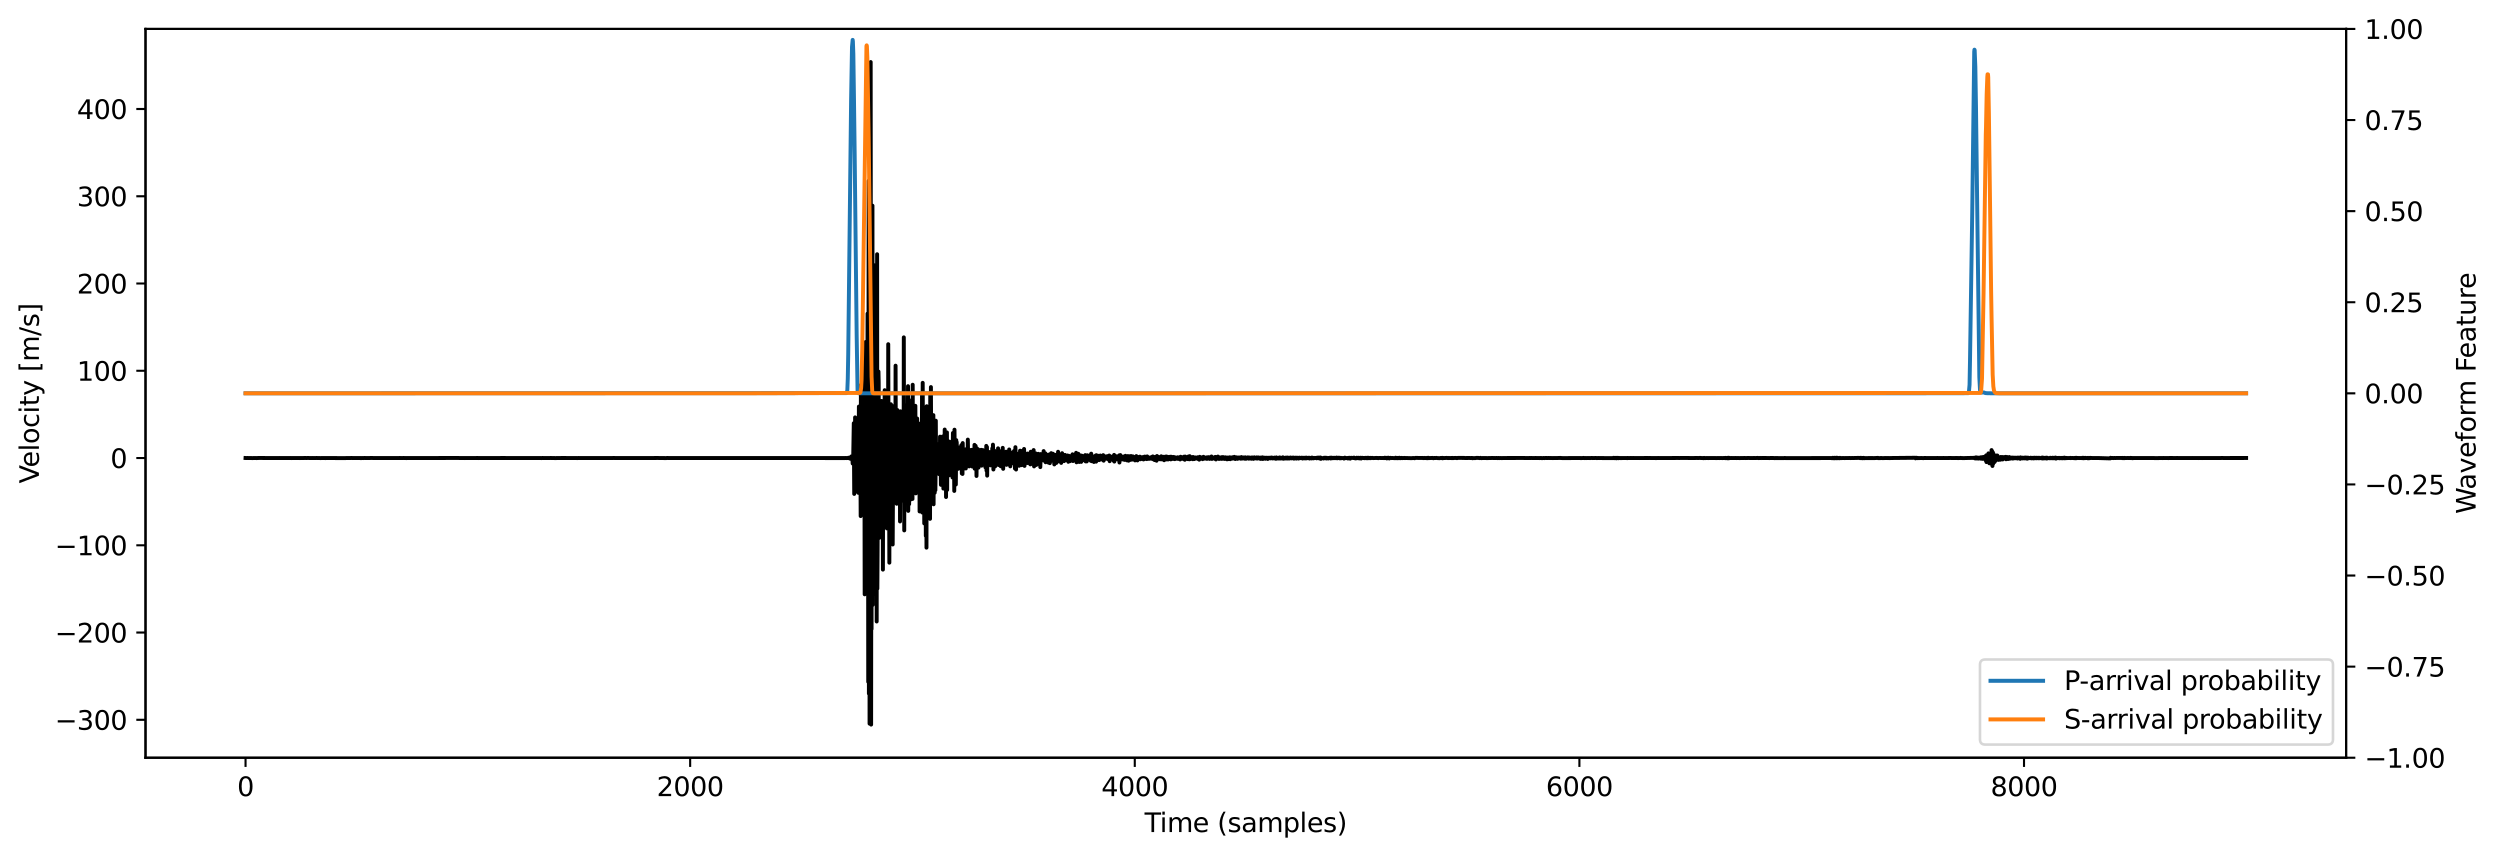 <?xml version="1.0" encoding="utf-8" standalone="no"?>
<!DOCTYPE svg PUBLIC "-//W3C//DTD SVG 1.1//EN"
  "http://www.w3.org/Graphics/SVG/1.1/DTD/svg11.dtd">
<svg xmlns:xlink="http://www.w3.org/1999/xlink" width="950.869pt" height="325.755pt" viewBox="0 0 950.869 325.755" xmlns="http://www.w3.org/2000/svg" version="1.1">
 <defs>
  <style type="text/css">*{stroke-linejoin: round; stroke-linecap: butt}</style>
 </defs>
 <g id="figure_1">
  <g id="patch_1">
   <path d="M 0 325.755 
L 950.869 325.755 
L 950.869 0 
L 0 0 
z
" style="fill: #ffffff"/>
  </g>
  <g id="axes_1">
   <g id="patch_2">
    <path d="M 55.345 288.199 
L 892.345 288.199 
L 892.345 10.999 
L 55.345 10.999 
z
" style="fill: #ffffff"/>
   </g>
   <g id="matplotlib.axis_1">
    <g id="xtick_1">
     <g id="line2d_1">
      <defs>
       <path id="m4c1b7dd79a" d="M 0 0 
L 0 3.5 
" style="stroke: #000000; stroke-width: 0.8"/>
      </defs>
      <g>
       <use xlink:href="#m4c1b7dd79a" x="93.391" y="288.199" style="stroke: #000000; stroke-width: 0.8"/>
      </g>
     </g>
     <g id="text_1">
      <!-- 0 -->
      <g transform="translate(90.21 302.798)scale(0.1 -0.1)">
       <defs>
        <path id="DejaVuSans-30" d="M 2034 4250 
Q 1547 4250 1301 3770 
Q 1056 3291 1056 2328 
Q 1056 1369 1301 889 
Q 1547 409 2034 409 
Q 2525 409 2770 889 
Q 3016 1369 3016 2328 
Q 3016 3291 2770 3770 
Q 2525 4250 2034 4250 
z
M 2034 4750 
Q 2819 4750 3233 4129 
Q 3647 3509 3647 2328 
Q 3647 1150 3233 529 
Q 2819 -91 2034 -91 
Q 1250 -91 836 529 
Q 422 1150 422 2328 
Q 422 3509 836 4129 
Q 1250 4750 2034 4750 
z
" transform="scale(0.016)"/>
       </defs>
       <use xlink:href="#DejaVuSans-30"/>
      </g>
     </g>
    </g>
    <g id="xtick_2">
     <g id="line2d_2">
      <g>
       <use xlink:href="#m4c1b7dd79a" x="262.5" y="288.199" style="stroke: #000000; stroke-width: 0.8"/>
      </g>
     </g>
     <g id="text_2">
      <!-- 2000 -->
      <g transform="translate(249.775 302.798)scale(0.1 -0.1)">
       <defs>
        <path id="DejaVuSans-32" d="M 1228 531 
L 3431 531 
L 3431 0 
L 469 0 
L 469 531 
Q 828 903 1448 1529 
Q 2069 2156 2228 2338 
Q 2531 2678 2651 2914 
Q 2772 3150 2772 3378 
Q 2772 3750 2511 3984 
Q 2250 4219 1831 4219 
Q 1534 4219 1204 4116 
Q 875 4013 500 3803 
L 500 4441 
Q 881 4594 1212 4672 
Q 1544 4750 1819 4750 
Q 2544 4750 2975 4387 
Q 3406 4025 3406 3419 
Q 3406 3131 3298 2873 
Q 3191 2616 2906 2266 
Q 2828 2175 2409 1742 
Q 1991 1309 1228 531 
z
" transform="scale(0.016)"/>
       </defs>
       <use xlink:href="#DejaVuSans-32"/>
       <use xlink:href="#DejaVuSans-30" x="63.623"/>
       <use xlink:href="#DejaVuSans-30" x="127.246"/>
       <use xlink:href="#DejaVuSans-30" x="190.869"/>
      </g>
     </g>
    </g>
    <g id="xtick_3">
     <g id="line2d_3">
      <g>
       <use xlink:href="#m4c1b7dd79a" x="431.61" y="288.199" style="stroke: #000000; stroke-width: 0.8"/>
      </g>
     </g>
     <g id="text_3">
      <!-- 4000 -->
      <g transform="translate(418.885 302.798)scale(0.1 -0.1)">
       <defs>
        <path id="DejaVuSans-34" d="M 2419 4116 
L 825 1625 
L 2419 1625 
L 2419 4116 
z
M 2253 4666 
L 3047 4666 
L 3047 1625 
L 3713 1625 
L 3713 1100 
L 3047 1100 
L 3047 0 
L 2419 0 
L 2419 1100 
L 313 1100 
L 313 1709 
L 2253 4666 
z
" transform="scale(0.016)"/>
       </defs>
       <use xlink:href="#DejaVuSans-34"/>
       <use xlink:href="#DejaVuSans-30" x="63.623"/>
       <use xlink:href="#DejaVuSans-30" x="127.246"/>
       <use xlink:href="#DejaVuSans-30" x="190.869"/>
      </g>
     </g>
    </g>
    <g id="xtick_4">
     <g id="line2d_4">
      <g>
       <use xlink:href="#m4c1b7dd79a" x="600.72" y="288.199" style="stroke: #000000; stroke-width: 0.8"/>
      </g>
     </g>
     <g id="text_4">
      <!-- 6000 -->
      <g transform="translate(587.995 302.798)scale(0.1 -0.1)">
       <defs>
        <path id="DejaVuSans-36" d="M 2113 2584 
Q 1688 2584 1439 2293 
Q 1191 2003 1191 1497 
Q 1191 994 1439 701 
Q 1688 409 2113 409 
Q 2538 409 2786 701 
Q 3034 994 3034 1497 
Q 3034 2003 2786 2293 
Q 2538 2584 2113 2584 
z
M 3366 4563 
L 3366 3988 
Q 3128 4100 2886 4159 
Q 2644 4219 2406 4219 
Q 1781 4219 1451 3797 
Q 1122 3375 1075 2522 
Q 1259 2794 1537 2939 
Q 1816 3084 2150 3084 
Q 2853 3084 3261 2657 
Q 3669 2231 3669 1497 
Q 3669 778 3244 343 
Q 2819 -91 2113 -91 
Q 1303 -91 875 529 
Q 447 1150 447 2328 
Q 447 3434 972 4092 
Q 1497 4750 2381 4750 
Q 2619 4750 2861 4703 
Q 3103 4656 3366 4563 
z
" transform="scale(0.016)"/>
       </defs>
       <use xlink:href="#DejaVuSans-36"/>
       <use xlink:href="#DejaVuSans-30" x="63.623"/>
       <use xlink:href="#DejaVuSans-30" x="127.246"/>
       <use xlink:href="#DejaVuSans-30" x="190.869"/>
      </g>
     </g>
    </g>
    <g id="xtick_5">
     <g id="line2d_5">
      <g>
       <use xlink:href="#m4c1b7dd79a" x="769.83" y="288.199" style="stroke: #000000; stroke-width: 0.8"/>
      </g>
     </g>
     <g id="text_5">
      <!-- 8000 -->
      <g transform="translate(757.105 302.798)scale(0.1 -0.1)">
       <defs>
        <path id="DejaVuSans-38" d="M 2034 2216 
Q 1584 2216 1326 1975 
Q 1069 1734 1069 1313 
Q 1069 891 1326 650 
Q 1584 409 2034 409 
Q 2484 409 2743 651 
Q 3003 894 3003 1313 
Q 3003 1734 2745 1975 
Q 2488 2216 2034 2216 
z
M 1403 2484 
Q 997 2584 770 2862 
Q 544 3141 544 3541 
Q 544 4100 942 4425 
Q 1341 4750 2034 4750 
Q 2731 4750 3128 4425 
Q 3525 4100 3525 3541 
Q 3525 3141 3298 2862 
Q 3072 2584 2669 2484 
Q 3125 2378 3379 2068 
Q 3634 1759 3634 1313 
Q 3634 634 3220 271 
Q 2806 -91 2034 -91 
Q 1263 -91 848 271 
Q 434 634 434 1313 
Q 434 1759 690 2068 
Q 947 2378 1403 2484 
z
M 1172 3481 
Q 1172 3119 1398 2916 
Q 1625 2713 2034 2713 
Q 2441 2713 2670 2916 
Q 2900 3119 2900 3481 
Q 2900 3844 2670 4047 
Q 2441 4250 2034 4250 
Q 1625 4250 1398 4047 
Q 1172 3844 1172 3481 
z
" transform="scale(0.016)"/>
       </defs>
       <use xlink:href="#DejaVuSans-38"/>
       <use xlink:href="#DejaVuSans-30" x="63.623"/>
       <use xlink:href="#DejaVuSans-30" x="127.246"/>
       <use xlink:href="#DejaVuSans-30" x="190.869"/>
      </g>
     </g>
    </g>
    <g id="text_6">
     <!-- Time (samples) -->
     <g transform="translate(435.337 316.476)scale(0.1 -0.1)">
      <defs>
       <path id="DejaVuSans-54" d="M -19 4666 
L 3928 4666 
L 3928 4134 
L 2272 4134 
L 2272 0 
L 1638 0 
L 1638 4134 
L -19 4134 
L -19 4666 
z
" transform="scale(0.016)"/>
       <path id="DejaVuSans-69" d="M 603 3500 
L 1178 3500 
L 1178 0 
L 603 0 
L 603 3500 
z
M 603 4863 
L 1178 4863 
L 1178 4134 
L 603 4134 
L 603 4863 
z
" transform="scale(0.016)"/>
       <path id="DejaVuSans-6d" d="M 3328 2828 
Q 3544 3216 3844 3400 
Q 4144 3584 4550 3584 
Q 5097 3584 5394 3201 
Q 5691 2819 5691 2113 
L 5691 0 
L 5113 0 
L 5113 2094 
Q 5113 2597 4934 2840 
Q 4756 3084 4391 3084 
Q 3944 3084 3684 2787 
Q 3425 2491 3425 1978 
L 3425 0 
L 2847 0 
L 2847 2094 
Q 2847 2600 2669 2842 
Q 2491 3084 2119 3084 
Q 1678 3084 1418 2786 
Q 1159 2488 1159 1978 
L 1159 0 
L 581 0 
L 581 3500 
L 1159 3500 
L 1159 2956 
Q 1356 3278 1631 3431 
Q 1906 3584 2284 3584 
Q 2666 3584 2933 3390 
Q 3200 3197 3328 2828 
z
" transform="scale(0.016)"/>
       <path id="DejaVuSans-65" d="M 3597 1894 
L 3597 1613 
L 953 1613 
Q 991 1019 1311 708 
Q 1631 397 2203 397 
Q 2534 397 2845 478 
Q 3156 559 3463 722 
L 3463 178 
Q 3153 47 2828 -22 
Q 2503 -91 2169 -91 
Q 1331 -91 842 396 
Q 353 884 353 1716 
Q 353 2575 817 3079 
Q 1281 3584 2069 3584 
Q 2775 3584 3186 3129 
Q 3597 2675 3597 1894 
z
M 3022 2063 
Q 3016 2534 2758 2815 
Q 2500 3097 2075 3097 
Q 1594 3097 1305 2825 
Q 1016 2553 972 2059 
L 3022 2063 
z
" transform="scale(0.016)"/>
       <path id="DejaVuSans-20" transform="scale(0.016)"/>
       <path id="DejaVuSans-28" d="M 1984 4856 
Q 1566 4138 1362 3434 
Q 1159 2731 1159 2009 
Q 1159 1288 1364 580 
Q 1569 -128 1984 -844 
L 1484 -844 
Q 1016 -109 783 600 
Q 550 1309 550 2009 
Q 550 2706 781 3412 
Q 1013 4119 1484 4856 
L 1984 4856 
z
" transform="scale(0.016)"/>
       <path id="DejaVuSans-73" d="M 2834 3397 
L 2834 2853 
Q 2591 2978 2328 3040 
Q 2066 3103 1784 3103 
Q 1356 3103 1142 2972 
Q 928 2841 928 2578 
Q 928 2378 1081 2264 
Q 1234 2150 1697 2047 
L 1894 2003 
Q 2506 1872 2764 1633 
Q 3022 1394 3022 966 
Q 3022 478 2636 193 
Q 2250 -91 1575 -91 
Q 1294 -91 989 -36 
Q 684 19 347 128 
L 347 722 
Q 666 556 975 473 
Q 1284 391 1588 391 
Q 1994 391 2212 530 
Q 2431 669 2431 922 
Q 2431 1156 2273 1281 
Q 2116 1406 1581 1522 
L 1381 1569 
Q 847 1681 609 1914 
Q 372 2147 372 2553 
Q 372 3047 722 3315 
Q 1072 3584 1716 3584 
Q 2034 3584 2315 3537 
Q 2597 3491 2834 3397 
z
" transform="scale(0.016)"/>
       <path id="DejaVuSans-61" d="M 2194 1759 
Q 1497 1759 1228 1600 
Q 959 1441 959 1056 
Q 959 750 1161 570 
Q 1363 391 1709 391 
Q 2188 391 2477 730 
Q 2766 1069 2766 1631 
L 2766 1759 
L 2194 1759 
z
M 3341 1997 
L 3341 0 
L 2766 0 
L 2766 531 
Q 2569 213 2275 61 
Q 1981 -91 1556 -91 
Q 1019 -91 701 211 
Q 384 513 384 1019 
Q 384 1609 779 1909 
Q 1175 2209 1959 2209 
L 2766 2209 
L 2766 2266 
Q 2766 2663 2505 2880 
Q 2244 3097 1772 3097 
Q 1472 3097 1187 3025 
Q 903 2953 641 2809 
L 641 3341 
Q 956 3463 1253 3523 
Q 1550 3584 1831 3584 
Q 2591 3584 2966 3190 
Q 3341 2797 3341 1997 
z
" transform="scale(0.016)"/>
       <path id="DejaVuSans-70" d="M 1159 525 
L 1159 -1331 
L 581 -1331 
L 581 3500 
L 1159 3500 
L 1159 2969 
Q 1341 3281 1617 3432 
Q 1894 3584 2278 3584 
Q 2916 3584 3314 3078 
Q 3713 2572 3713 1747 
Q 3713 922 3314 415 
Q 2916 -91 2278 -91 
Q 1894 -91 1617 61 
Q 1341 213 1159 525 
z
M 3116 1747 
Q 3116 2381 2855 2742 
Q 2594 3103 2138 3103 
Q 1681 3103 1420 2742 
Q 1159 2381 1159 1747 
Q 1159 1113 1420 752 
Q 1681 391 2138 391 
Q 2594 391 2855 752 
Q 3116 1113 3116 1747 
z
" transform="scale(0.016)"/>
       <path id="DejaVuSans-6c" d="M 603 4863 
L 1178 4863 
L 1178 0 
L 603 0 
L 603 4863 
z
" transform="scale(0.016)"/>
       <path id="DejaVuSans-29" d="M 513 4856 
L 1013 4856 
Q 1481 4119 1714 3412 
Q 1947 2706 1947 2009 
Q 1947 1309 1714 600 
Q 1481 -109 1013 -844 
L 513 -844 
Q 928 -128 1133 580 
Q 1338 1288 1338 2009 
Q 1338 2731 1133 3434 
Q 928 4138 513 4856 
z
" transform="scale(0.016)"/>
      </defs>
      <use xlink:href="#DejaVuSans-54"/>
      <use xlink:href="#DejaVuSans-69" x="57.959"/>
      <use xlink:href="#DejaVuSans-6d" x="85.742"/>
      <use xlink:href="#DejaVuSans-65" x="183.154"/>
      <use xlink:href="#DejaVuSans-20" x="244.678"/>
      <use xlink:href="#DejaVuSans-28" x="276.465"/>
      <use xlink:href="#DejaVuSans-73" x="315.479"/>
      <use xlink:href="#DejaVuSans-61" x="367.578"/>
      <use xlink:href="#DejaVuSans-6d" x="428.857"/>
      <use xlink:href="#DejaVuSans-70" x="526.27"/>
      <use xlink:href="#DejaVuSans-6c" x="589.746"/>
      <use xlink:href="#DejaVuSans-65" x="617.529"/>
      <use xlink:href="#DejaVuSans-73" x="679.053"/>
      <use xlink:href="#DejaVuSans-29" x="731.152"/>
     </g>
    </g>
   </g>
   <g id="matplotlib.axis_2">
    <g id="ytick_1">
     <g id="line2d_6">
      <defs>
       <path id="ma48c122853" d="M 0 0 
L -3.5 0 
" style="stroke: #000000; stroke-width: 0.8"/>
      </defs>
      <g>
       <use xlink:href="#ma48c122853" x="55.345" y="273.777" style="stroke: #000000; stroke-width: 0.8"/>
      </g>
     </g>
     <g id="text_7">
      <!-- −300 -->
      <g transform="translate(20.878 277.576)scale(0.1 -0.1)">
       <defs>
        <path id="DejaVuSans-2212" d="M 678 2272 
L 4684 2272 
L 4684 1741 
L 678 1741 
L 678 2272 
z
" transform="scale(0.016)"/>
        <path id="DejaVuSans-33" d="M 2597 2516 
Q 3050 2419 3304 2112 
Q 3559 1806 3559 1356 
Q 3559 666 3084 287 
Q 2609 -91 1734 -91 
Q 1441 -91 1130 -33 
Q 819 25 488 141 
L 488 750 
Q 750 597 1062 519 
Q 1375 441 1716 441 
Q 2309 441 2620 675 
Q 2931 909 2931 1356 
Q 2931 1769 2642 2001 
Q 2353 2234 1838 2234 
L 1294 2234 
L 1294 2753 
L 1863 2753 
Q 2328 2753 2575 2939 
Q 2822 3125 2822 3475 
Q 2822 3834 2567 4026 
Q 2313 4219 1838 4219 
Q 1578 4219 1281 4162 
Q 984 4106 628 3988 
L 628 4550 
Q 988 4650 1302 4700 
Q 1616 4750 1894 4750 
Q 2613 4750 3031 4423 
Q 3450 4097 3450 3541 
Q 3450 3153 3228 2886 
Q 3006 2619 2597 2516 
z
" transform="scale(0.016)"/>
       </defs>
       <use xlink:href="#DejaVuSans-2212"/>
       <use xlink:href="#DejaVuSans-33" x="83.789"/>
       <use xlink:href="#DejaVuSans-30" x="147.412"/>
       <use xlink:href="#DejaVuSans-30" x="211.035"/>
      </g>
     </g>
    </g>
    <g id="ytick_2">
     <g id="line2d_7">
      <g>
       <use xlink:href="#ma48c122853" x="55.345" y="240.588" style="stroke: #000000; stroke-width: 0.8"/>
      </g>
     </g>
     <g id="text_8">
      <!-- −200 -->
      <g transform="translate(20.878 244.388)scale(0.1 -0.1)">
       <use xlink:href="#DejaVuSans-2212"/>
       <use xlink:href="#DejaVuSans-32" x="83.789"/>
       <use xlink:href="#DejaVuSans-30" x="147.412"/>
       <use xlink:href="#DejaVuSans-30" x="211.035"/>
      </g>
     </g>
    </g>
    <g id="ytick_3">
     <g id="line2d_8">
      <g>
       <use xlink:href="#ma48c122853" x="55.345" y="207.4" style="stroke: #000000; stroke-width: 0.8"/>
      </g>
     </g>
     <g id="text_9">
      <!-- −100 -->
      <g transform="translate(20.878 211.199)scale(0.1 -0.1)">
       <defs>
        <path id="DejaVuSans-31" d="M 794 531 
L 1825 531 
L 1825 4091 
L 703 3866 
L 703 4441 
L 1819 4666 
L 2450 4666 
L 2450 531 
L 3481 531 
L 3481 0 
L 794 0 
L 794 531 
z
" transform="scale(0.016)"/>
       </defs>
       <use xlink:href="#DejaVuSans-2212"/>
       <use xlink:href="#DejaVuSans-31" x="83.789"/>
       <use xlink:href="#DejaVuSans-30" x="147.412"/>
       <use xlink:href="#DejaVuSans-30" x="211.035"/>
      </g>
     </g>
    </g>
    <g id="ytick_4">
     <g id="line2d_9">
      <g>
       <use xlink:href="#ma48c122853" x="55.345" y="174.211" style="stroke: #000000; stroke-width: 0.8"/>
      </g>
     </g>
     <g id="text_10">
      <!-- 0 -->
      <g transform="translate(41.983 178.01)scale(0.1 -0.1)">
       <use xlink:href="#DejaVuSans-30"/>
      </g>
     </g>
    </g>
    <g id="ytick_5">
     <g id="line2d_10">
      <g>
       <use xlink:href="#ma48c122853" x="55.345" y="141.023" style="stroke: #000000; stroke-width: 0.8"/>
      </g>
     </g>
     <g id="text_11">
      <!-- 100 -->
      <g transform="translate(29.258 144.822)scale(0.1 -0.1)">
       <use xlink:href="#DejaVuSans-31"/>
       <use xlink:href="#DejaVuSans-30" x="63.623"/>
       <use xlink:href="#DejaVuSans-30" x="127.246"/>
      </g>
     </g>
    </g>
    <g id="ytick_6">
     <g id="line2d_11">
      <g>
       <use xlink:href="#ma48c122853" x="55.345" y="107.834" style="stroke: #000000; stroke-width: 0.8"/>
      </g>
     </g>
     <g id="text_12">
      <!-- 200 -->
      <g transform="translate(29.258 111.633)scale(0.1 -0.1)">
       <use xlink:href="#DejaVuSans-32"/>
       <use xlink:href="#DejaVuSans-30" x="63.623"/>
       <use xlink:href="#DejaVuSans-30" x="127.246"/>
      </g>
     </g>
    </g>
    <g id="ytick_7">
     <g id="line2d_12">
      <g>
       <use xlink:href="#ma48c122853" x="55.345" y="74.645" style="stroke: #000000; stroke-width: 0.8"/>
      </g>
     </g>
     <g id="text_13">
      <!-- 300 -->
      <g transform="translate(29.258 78.445)scale(0.1 -0.1)">
       <use xlink:href="#DejaVuSans-33"/>
       <use xlink:href="#DejaVuSans-30" x="63.623"/>
       <use xlink:href="#DejaVuSans-30" x="127.246"/>
      </g>
     </g>
    </g>
    <g id="ytick_8">
     <g id="line2d_13">
      <g>
       <use xlink:href="#ma48c122853" x="55.345" y="41.457" style="stroke: #000000; stroke-width: 0.8"/>
      </g>
     </g>
     <g id="text_14">
      <!-- 400 -->
      <g transform="translate(29.258 45.256)scale(0.1 -0.1)">
       <use xlink:href="#DejaVuSans-34"/>
       <use xlink:href="#DejaVuSans-30" x="63.623"/>
       <use xlink:href="#DejaVuSans-30" x="127.246"/>
      </g>
     </g>
    </g>
    <g id="text_15">
     <!-- Velocity [m/s] -->
     <g transform="translate(14.798 183.865)rotate(-90)scale(0.1 -0.1)">
      <defs>
       <path id="DejaVuSans-56" d="M 1831 0 
L 50 4666 
L 709 4666 
L 2188 738 
L 3669 4666 
L 4325 4666 
L 2547 0 
L 1831 0 
z
" transform="scale(0.016)"/>
       <path id="DejaVuSans-6f" d="M 1959 3097 
Q 1497 3097 1228 2736 
Q 959 2375 959 1747 
Q 959 1119 1226 758 
Q 1494 397 1959 397 
Q 2419 397 2687 759 
Q 2956 1122 2956 1747 
Q 2956 2369 2687 2733 
Q 2419 3097 1959 3097 
z
M 1959 3584 
Q 2709 3584 3137 3096 
Q 3566 2609 3566 1747 
Q 3566 888 3137 398 
Q 2709 -91 1959 -91 
Q 1206 -91 779 398 
Q 353 888 353 1747 
Q 353 2609 779 3096 
Q 1206 3584 1959 3584 
z
" transform="scale(0.016)"/>
       <path id="DejaVuSans-63" d="M 3122 3366 
L 3122 2828 
Q 2878 2963 2633 3030 
Q 2388 3097 2138 3097 
Q 1578 3097 1268 2742 
Q 959 2388 959 1747 
Q 959 1106 1268 751 
Q 1578 397 2138 397 
Q 2388 397 2633 464 
Q 2878 531 3122 666 
L 3122 134 
Q 2881 22 2623 -34 
Q 2366 -91 2075 -91 
Q 1284 -91 818 406 
Q 353 903 353 1747 
Q 353 2603 823 3093 
Q 1294 3584 2113 3584 
Q 2378 3584 2631 3529 
Q 2884 3475 3122 3366 
z
" transform="scale(0.016)"/>
       <path id="DejaVuSans-74" d="M 1172 4494 
L 1172 3500 
L 2356 3500 
L 2356 3053 
L 1172 3053 
L 1172 1153 
Q 1172 725 1289 603 
Q 1406 481 1766 481 
L 2356 481 
L 2356 0 
L 1766 0 
Q 1100 0 847 248 
Q 594 497 594 1153 
L 594 3053 
L 172 3053 
L 172 3500 
L 594 3500 
L 594 4494 
L 1172 4494 
z
" transform="scale(0.016)"/>
       <path id="DejaVuSans-79" d="M 2059 -325 
Q 1816 -950 1584 -1140 
Q 1353 -1331 966 -1331 
L 506 -1331 
L 506 -850 
L 844 -850 
Q 1081 -850 1212 -737 
Q 1344 -625 1503 -206 
L 1606 56 
L 191 3500 
L 800 3500 
L 1894 763 
L 2988 3500 
L 3597 3500 
L 2059 -325 
z
" transform="scale(0.016)"/>
       <path id="DejaVuSans-5b" d="M 550 4863 
L 1875 4863 
L 1875 4416 
L 1125 4416 
L 1125 -397 
L 1875 -397 
L 1875 -844 
L 550 -844 
L 550 4863 
z
" transform="scale(0.016)"/>
       <path id="DejaVuSans-2f" d="M 1625 4666 
L 2156 4666 
L 531 -594 
L 0 -594 
L 1625 4666 
z
" transform="scale(0.016)"/>
       <path id="DejaVuSans-5d" d="M 1947 4863 
L 1947 -844 
L 622 -844 
L 622 -397 
L 1369 -397 
L 1369 4416 
L 622 4416 
L 622 4863 
L 1947 4863 
z
" transform="scale(0.016)"/>
      </defs>
      <use xlink:href="#DejaVuSans-56"/>
      <use xlink:href="#DejaVuSans-65" x="60.658"/>
      <use xlink:href="#DejaVuSans-6c" x="122.182"/>
      <use xlink:href="#DejaVuSans-6f" x="149.965"/>
      <use xlink:href="#DejaVuSans-63" x="211.146"/>
      <use xlink:href="#DejaVuSans-69" x="266.127"/>
      <use xlink:href="#DejaVuSans-74" x="293.91"/>
      <use xlink:href="#DejaVuSans-79" x="333.119"/>
      <use xlink:href="#DejaVuSans-20" x="392.299"/>
      <use xlink:href="#DejaVuSans-5b" x="424.086"/>
      <use xlink:href="#DejaVuSans-6d" x="463.1"/>
      <use xlink:href="#DejaVuSans-2f" x="560.512"/>
      <use xlink:href="#DejaVuSans-73" x="594.203"/>
      <use xlink:href="#DejaVuSans-5d" x="646.303"/>
     </g>
    </g>
   </g>
   <g id="line2d_14">
    <path d="M 93.391 174.201 
L 93.729 174.222 
L 94.152 174.19 
L 94.405 174.221 
L 95.589 174.219 
L 96.012 174.234 
L 96.688 174.208 
L 97.703 174.229 
L 98.126 174.196 
L 98.38 174.198 
L 98.802 174.192 
L 103.368 174.214 
L 103.622 174.21 
L 104.806 174.206 
L 105.313 174.219 
L 106.243 174.201 
L 107.342 174.217 
L 108.864 174.212 
L 109.203 174.215 
L 109.541 174.214 
L 109.879 174.212 
L 110.386 174.201 
L 110.978 174.228 
L 111.401 174.205 
L 112.162 174.22 
L 113.684 174.206 
L 113.853 174.206 
L 114.022 174.224 
L 116.221 174.19 
L 116.474 174.214 
L 116.982 174.185 
L 117.235 174.196 
L 117.489 174.196 
L 117.827 174.223 
L 118.081 174.213 
L 118.757 174.201 
L 119.265 174.212 
L 119.687 174.212 
L 120.11 174.22 
L 120.448 174.175 
L 120.617 174.211 
L 121.463 174.211 
L 121.97 174.241 
L 122.224 174.213 
L 122.985 174.214 
L 123.915 174.227 
L 124.253 174.203 
L 131.356 174.246 
L 131.525 174.223 
L 132.032 174.217 
L 132.709 174.213 
L 133.893 174.193 
L 134.146 174.223 
L 134.738 174.206 
L 137.613 174.227 
L 137.951 174.202 
L 138.374 174.228 
L 138.712 174.179 
L 138.881 174.202 
L 140.657 174.202 
L 140.995 174.195 
L 141.672 174.192 
L 142.01 174.217 
L 142.771 174.214 
L 150.634 174.211 
L 151.057 174.213 
L 152.072 174.198 
L 152.917 174.216 
L 153.509 174.195 
L 154.524 174.227 
L 154.862 174.222 
L 174.394 174.189 
L 174.648 174.204 
L 174.986 174.208 
L 176.085 174.204 
L 176.846 174.225 
L 177.1 174.213 
L 179.468 174.208 
L 179.975 174.208 
L 181.835 174.197 
L 182.089 174.227 
L 182.427 174.201 
L 182.681 174.205 
L 191.982 174.201 
L 192.151 174.196 
L 192.574 174.216 
L 194.603 174.215 
L 195.279 174.207 
L 205.595 174.204 
L 205.933 174.238 
L 206.271 174.194 
L 207.117 174.217 
L 208.047 174.211 
L 208.893 174.216 
L 209.4 174.195 
L 211.345 174.232 
L 211.683 174.221 
L 212.275 174.22 
L 213.543 174.198 
L 213.966 174.198 
L 218.955 174.211 
L 219.631 174.23 
L 219.969 174.195 
L 220.138 174.209 
L 220.899 174.209 
L 224.113 174.216 
L 224.535 174.218 
L 225.719 174.216 
L 228.425 174.21 
L 228.848 174.22 
L 229.27 174.202 
L 230.962 174.216 
L 231.553 174.206 
L 232.145 174.217 
L 233.498 174.193 
L 233.836 174.202 
L 236.373 174.211 
L 237.219 174.22 
L 243.814 174.204 
L 244.152 174.212 
L 245.505 174.207 
L 246.773 174.212 
L 250.325 174.193 
L 250.578 174.203 
L 253.369 174.232 
L 253.707 174.193 
L 255.06 174.217 
L 321.52 174.223 
L 321.689 174.188 
L 321.858 174.211 
L 322.027 174.253 
L 322.196 174.205 
L 322.619 174.212 
L 322.704 174.091 
L 322.788 174.233 
L 322.873 174.154 
L 322.957 174.297 
L 323.042 174.232 
L 323.211 174.308 
L 323.295 174.213 
L 323.38 174.463 
L 323.465 174.044 
L 323.549 174.445 
L 323.634 173.773 
L 323.718 174.162 
L 323.803 173.607 
L 323.972 173.999 
L 324.056 174.121 
L 324.141 174.99 
L 324.226 174.544 
L 324.31 176.308 
L 324.395 175.308 
L 324.479 176.154 
L 324.733 160.973 
L 324.902 187.861 
L 324.986 167.967 
L 325.071 187.364 
L 325.24 158.751 
L 325.409 182.52 
L 325.494 169.919 
L 325.578 171.524 
L 325.663 184.145 
L 325.747 166.35 
L 325.832 168.199 
L 326.001 185.028 
L 326.17 171.704 
L 326.255 172.488 
L 326.339 166.276 
L 326.508 187.458 
L 326.678 154.629 
L 326.847 184.289 
L 326.931 168.161 
L 327.1 174.459 
L 327.185 160.597 
L 327.354 196.289 
L 327.439 146.458 
L 327.608 181.152 
L 327.692 153.639 
L 327.861 181.462 
L 327.946 176.275 
L 328.03 189.988 
L 328.115 166.959 
L 328.2 180.994 
L 328.369 161.104 
L 328.453 185.145 
L 328.538 162.751 
L 328.622 169.509 
L 328.707 161.297 
L 328.791 175.132 
L 328.876 226.051 
L 328.961 137.021 
L 329.045 164.907 
L 329.13 214.934 
L 329.214 130.091 
L 329.383 189.395 
L 329.468 163.139 
L 329.637 174.812 
L 329.722 173.39 
L 329.806 192.867 
L 329.975 119.281 
L 330.06 205.498 
L 330.144 146.028 
L 330.229 259.341 
L 330.398 68.789 
L 330.483 263.816 
L 330.567 73.518 
L 330.652 96.661 
L 330.736 275.241 
L 330.821 220.958 
L 330.905 269.908 
L 331.159 23.599 
L 331.328 275.599 
L 331.413 179.501 
L 331.497 239.248 
L 331.582 129.465 
L 331.666 204.873 
L 331.751 175.016 
L 331.835 78.222 
L 331.92 230.075 
L 332.005 146.179 
L 332.089 197.972 
L 332.174 154.773 
L 332.343 226.058 
L 332.427 100.844 
L 332.512 199.163 
L 332.596 175.17 
L 332.681 190.633 
L 332.766 179.529 
L 332.85 146.116 
L 333.019 188.577 
L 333.104 190.787 
L 333.357 125.082 
L 333.442 236.384 
L 333.611 96.7 
L 333.696 223.889 
L 333.78 211.269 
L 334.118 141.309 
L 334.203 145.435 
L 334.372 204.596 
L 334.457 198.043 
L 334.71 152.842 
L 334.879 181.499 
L 334.964 197.606 
L 335.218 163.012 
L 335.302 152.506 
L 335.387 196.08 
L 335.471 159.291 
L 335.556 168.857 
L 335.64 171.827 
L 335.725 161.352 
L 335.81 216.651 
L 335.979 154.896 
L 336.148 196.228 
L 336.317 162.831 
L 336.401 162.776 
L 336.486 148.41 
L 336.571 197.493 
L 336.655 191.426 
L 336.74 162.653 
L 336.824 167.984 
L 336.909 191.828 
L 337.078 157.779 
L 337.162 163.509 
L 337.332 200.976 
L 337.416 159.246 
L 337.501 184.33 
L 337.585 161.487 
L 337.754 186.952 
L 337.839 130.915 
L 338.008 187.67 
L 338.093 158.429 
L 338.262 214.011 
L 338.431 153.738 
L 338.515 182.977 
L 338.6 163.929 
L 338.684 193.629 
L 338.853 153.759 
L 338.938 188.71 
L 339.023 185.24 
L 339.192 162.841 
L 339.276 187.058 
L 339.361 154.378 
L 339.445 161.457 
L 339.53 207.09 
L 339.699 175.312 
L 339.868 165.65 
L 339.953 186.37 
L 340.122 160.658 
L 340.291 187.938 
L 340.375 162.407 
L 340.46 185.212 
L 340.545 181.89 
L 340.629 139.083 
L 340.798 189.717 
L 340.883 173.736 
L 341.052 191.604 
L 341.306 155.96 
L 341.475 174.392 
L 341.559 178.533 
L 341.644 173.214 
L 341.728 186.41 
L 341.897 166.298 
L 342.067 181.8 
L 342.236 165.466 
L 342.32 198.335 
L 342.489 156.439 
L 342.658 179.11 
L 342.743 187.413 
L 342.912 162.803 
L 343.081 182.233 
L 343.25 161.089 
L 343.335 169.418 
L 343.419 190.49 
L 343.504 168.899 
L 343.673 190.27 
L 343.758 128.315 
L 343.927 201.738 
L 344.011 153.931 
L 344.18 180.786 
L 344.35 174.941 
L 344.434 176.668 
L 344.519 161.455 
L 344.688 186.465 
L 344.772 177.717 
L 344.941 165.934 
L 345.195 191.577 
L 345.364 146.88 
L 345.449 194.313 
L 345.618 152.013 
L 345.787 191.754 
L 345.956 164.864 
L 346.21 185.041 
L 346.294 162.405 
L 346.463 189.936 
L 346.548 155.631 
L 346.633 176.94 
L 346.717 164.632 
L 346.886 183.381 
L 346.971 171.012 
L 347.055 189.776 
L 347.14 146.336 
L 347.309 185.624 
L 347.394 169.495 
L 347.478 178.179 
L 347.563 157.407 
L 347.647 184.347 
L 347.732 180.798 
L 347.816 170.141 
L 347.901 178.13 
L 347.985 178.001 
L 348.07 177.133 
L 348.155 154.351 
L 348.324 187.651 
L 348.493 169.881 
L 348.662 185.029 
L 348.746 184.422 
L 348.831 159.176 
L 348.916 162.637 
L 349 184.513 
L 349.085 170.953 
L 349.254 180.265 
L 349.338 161.999 
L 349.507 184.879 
L 349.677 161.148 
L 349.761 194.522 
L 349.93 162.209 
L 350.015 193.738 
L 350.099 162.138 
L 350.268 182.167 
L 350.438 169.319 
L 350.607 178.266 
L 350.691 149.79 
L 350.776 194.929 
L 350.86 192.4 
L 350.945 145.61 
L 351.114 182.079 
L 351.199 156.331 
L 351.283 194.451 
L 351.452 156.313 
L 351.537 199.085 
L 351.621 165.184 
L 351.706 171.599 
L 351.79 179.615 
L 351.959 165.827 
L 352.044 162.956 
L 352.129 203.814 
L 352.213 162.368 
L 352.298 165.307 
L 352.382 208.298 
L 352.467 154.508 
L 352.551 166.424 
L 352.636 186.86 
L 352.72 167.654 
L 352.805 175.32 
L 352.89 165.77 
L 353.059 176.415 
L 353.143 166.604 
L 353.228 188.449 
L 353.397 167.915 
L 353.481 188.797 
L 353.566 156.782 
L 353.735 197.339 
L 353.82 150.184 
L 353.989 187.648 
L 354.073 147.221 
L 354.242 186.327 
L 354.327 166.472 
L 354.412 171.328 
L 354.496 180.621 
L 354.581 177.05 
L 354.665 180.798 
L 354.75 165.615 
L 354.834 182.431 
L 355.003 157.893 
L 355.088 191.807 
L 355.173 170.15 
L 355.257 176.88 
L 355.426 167.911 
L 355.511 187.412 
L 355.68 161.792 
L 355.764 186.448 
L 355.849 179.839 
L 355.934 160.009 
L 356.018 175.156 
L 356.103 172.393 
L 356.272 179.411 
L 356.525 170.092 
L 356.61 178.539 
L 356.695 169.333 
L 356.779 171.567 
L 356.864 176.686 
L 356.948 175.756 
L 357.117 171.654 
L 357.202 180.344 
L 357.286 168.71 
L 357.371 180.343 
L 357.456 180.301 
L 357.54 166.082 
L 357.625 171.704 
L 357.709 168.009 
L 357.878 184.409 
L 358.047 168.314 
L 358.132 179.189 
L 358.217 176.057 
L 358.301 175.32 
L 358.386 175.66 
L 358.555 166.003 
L 358.639 167.845 
L 358.808 185.835 
L 358.893 167.347 
L 358.978 167.524 
L 359.147 182.659 
L 359.316 163.374 
L 359.4 184.44 
L 359.485 167.493 
L 359.654 179.458 
L 359.739 164.638 
L 359.823 189.041 
L 359.908 165.803 
L 360.077 177.871 
L 360.161 164.464 
L 360.246 186.332 
L 360.33 167.481 
L 360.415 171.024 
L 360.5 175.229 
L 360.584 174.205 
L 360.753 177.145 
L 360.922 169.297 
L 361.007 180.78 
L 361.176 167.997 
L 361.345 177.824 
L 361.43 171.709 
L 361.514 179.274 
L 361.683 168.967 
L 361.937 178.958 
L 362.022 168.406 
L 362.275 181.618 
L 362.444 164.68 
L 362.529 177.522 
L 362.613 175.997 
L 362.698 181.091 
L 362.783 165.659 
L 362.952 186.727 
L 363.036 163.427 
L 363.121 170.53 
L 363.374 177.916 
L 363.459 168.945 
L 363.544 184.288 
L 363.713 167.404 
L 363.797 177.232 
L 363.882 168.172 
L 364.051 177.397 
L 364.135 171.707 
L 364.22 176.753 
L 364.305 171.649 
L 364.474 178.305 
L 364.558 172.145 
L 364.643 172.534 
L 364.727 171.821 
L 364.896 177.288 
L 364.981 175.156 
L 365.065 170.129 
L 365.235 175.093 
L 365.319 173.895 
L 365.404 175.809 
L 365.488 175.382 
L 365.573 175.874 
L 365.657 169.297 
L 365.742 172.07 
L 365.826 180.1 
L 365.911 169.554 
L 366.08 180.269 
L 366.165 168.518 
L 366.334 178.453 
L 366.418 171.722 
L 366.503 173.091 
L 366.587 173.34 
L 366.672 171.963 
L 366.757 176.747 
L 366.841 175.427 
L 366.926 174.507 
L 367.01 175.675 
L 367.264 170.924 
L 367.348 178.181 
L 367.433 176.177 
L 367.518 171.189 
L 367.602 173.91 
L 367.687 170.754 
L 367.856 176.838 
L 367.94 176.63 
L 368.025 175.847 
L 368.109 167.198 
L 368.279 176.481 
L 368.363 172.883 
L 368.448 174.57 
L 368.532 172.494 
L 368.617 177.39 
L 368.701 171.891 
L 368.786 175.957 
L 368.955 172.777 
L 369.04 175.473 
L 369.124 171.167 
L 369.209 176.32 
L 369.293 173.375 
L 369.378 174.227 
L 369.462 176.162 
L 369.547 175.408 
L 369.631 171.096 
L 369.801 177.45 
L 369.885 171.843 
L 369.97 172.329 
L 370.054 173.452 
L 370.139 176.686 
L 370.308 173.213 
L 370.392 171.11 
L 370.477 176.766 
L 370.562 175.668 
L 370.646 169.207 
L 370.731 178.271 
L 370.815 177.61 
L 370.9 171.882 
L 370.984 174.091 
L 371.069 169.581 
L 371.238 175.533 
L 371.323 172.782 
L 371.407 181.039 
L 371.576 170.533 
L 371.661 174.012 
L 371.745 173.763 
L 371.83 173.35 
L 371.914 175.266 
L 372.084 170.948 
L 372.168 177.858 
L 372.253 176.559 
L 372.337 173.589 
L 372.422 175.21 
L 372.506 173.601 
L 372.591 174.58 
L 372.76 172.222 
L 372.845 175.565 
L 372.929 171.406 
L 373.098 175.91 
L 373.183 171.092 
L 373.352 177.115 
L 373.521 171.481 
L 373.606 176.511 
L 373.69 175.704 
L 373.775 171.172 
L 373.859 172.016 
L 374.113 176.51 
L 374.282 172.989 
L 374.367 176.357 
L 374.451 172.349 
L 374.536 175.556 
L 374.62 174.704 
L 374.705 171.6 
L 374.789 177.763 
L 374.874 171.753 
L 375.043 176.343 
L 375.128 169.592 
L 375.212 178.986 
L 375.381 170.029 
L 375.466 180.914 
L 375.55 171.733 
L 375.635 174.072 
L 375.719 176.92 
L 375.804 172.902 
L 375.889 175.451 
L 375.973 172.312 
L 376.142 174.439 
L 376.227 173.341 
L 376.311 175.9 
L 376.396 171.934 
L 376.48 175.503 
L 376.65 173.463 
L 376.734 176.993 
L 376.819 172.934 
L 376.903 174.753 
L 377.157 172.09 
L 377.326 176.876 
L 377.411 170.559 
L 377.495 176.67 
L 377.58 176.607 
L 377.664 169.121 
L 377.749 171.473 
L 377.833 178.572 
L 377.918 177.775 
L 378.002 172.769 
L 378.087 174.078 
L 378.171 171.38 
L 378.256 172.533 
L 378.341 175.862 
L 378.425 174.912 
L 378.51 177.375 
L 378.679 172.062 
L 378.763 174.604 
L 378.848 174.474 
L 378.932 174.597 
L 379.017 173.423 
L 379.102 174.816 
L 379.186 173.018 
L 379.271 176.198 
L 379.355 175.235 
L 379.44 173.652 
L 379.524 175.392 
L 379.609 170.516 
L 379.693 172.121 
L 379.778 176.862 
L 379.863 175.845 
L 379.947 173.541 
L 380.032 174.048 
L 380.201 174.124 
L 380.285 174.283 
L 380.37 175.873 
L 380.539 172.05 
L 380.624 177.347 
L 380.793 174.629 
L 380.962 171.48 
L 381.046 175.354 
L 381.131 174.281 
L 381.215 173.882 
L 381.3 177.017 
L 381.385 170.337 
L 381.554 178.32 
L 381.638 173.486 
L 381.723 176.306 
L 381.892 172.172 
L 382.146 176.471 
L 382.23 172.177 
L 382.315 172.597 
L 382.568 175.779 
L 382.653 171.799 
L 382.822 176.803 
L 382.991 172.69 
L 383.076 173.192 
L 383.16 175.094 
L 383.245 173.697 
L 383.329 173.865 
L 383.414 174.858 
L 383.498 173.533 
L 383.668 176.255 
L 383.837 170.953 
L 383.921 172.113 
L 384.006 176.868 
L 384.175 172.571 
L 384.259 177.378 
L 384.429 173.47 
L 384.513 175.237 
L 384.682 172.238 
L 384.767 174.941 
L 384.851 174.272 
L 385.02 175.14 
L 385.274 171.972 
L 385.359 176.238 
L 385.528 172.961 
L 385.612 176.125 
L 385.697 171.51 
L 385.866 175.763 
L 385.951 172.404 
L 386.035 178.196 
L 386.204 170.087 
L 386.458 178.587 
L 386.542 173.12 
L 386.627 173.376 
L 386.712 174.538 
L 386.796 172.719 
L 387.05 175.541 
L 387.134 174.383 
L 387.219 175.812 
L 387.473 172.516 
L 387.557 173.696 
L 387.642 177.157 
L 387.726 173.889 
L 387.811 174.192 
L 387.895 173.878 
L 387.98 171.41 
L 388.064 176.587 
L 388.149 175.954 
L 388.234 172.75 
L 388.318 174.627 
L 388.403 172.356 
L 388.572 176.923 
L 388.656 173.312 
L 388.741 174.939 
L 388.91 171.464 
L 388.995 175.446 
L 389.079 174.795 
L 389.164 176.28 
L 389.333 172.589 
L 389.417 174.617 
L 389.502 170.759 
L 389.671 177.202 
L 389.756 173.205 
L 389.84 175.525 
L 390.009 172.776 
L 390.094 174.043 
L 390.178 173.651 
L 390.263 173.774 
L 390.432 176.089 
L 390.517 173.079 
L 390.601 174.297 
L 390.686 173.919 
L 390.77 172.509 
L 390.855 176.112 
L 390.939 174.027 
L 391.024 174.616 
L 391.108 174.218 
L 391.193 172.821 
L 391.278 175.818 
L 391.447 172.601 
L 391.531 175.253 
L 391.616 175.035 
L 391.785 172.984 
L 391.869 176.621 
L 391.954 176.611 
L 392.038 171.817 
L 392.123 173.412 
L 392.208 172.32 
L 392.292 172.344 
L 392.377 176.085 
L 392.461 175.703 
L 392.546 174.5 
L 392.63 174.729 
L 392.715 175.062 
L 392.799 174.265 
L 392.884 171.881 
L 393.053 175.529 
L 393.138 171.178 
L 393.307 177.396 
L 393.391 174.093 
L 393.476 174.232 
L 393.56 173.842 
L 393.645 172.73 
L 393.814 175.124 
L 393.983 172.465 
L 394.152 176.849 
L 394.237 172.979 
L 394.321 173.958 
L 394.406 175.091 
L 394.575 173.546 
L 394.744 174.898 
L 394.913 172.608 
L 395.082 176.499 
L 395.252 173.506 
L 395.336 173.317 
L 395.421 173.986 
L 395.505 172.799 
L 395.59 173.625 
L 395.674 177.665 
L 395.843 172.701 
L 396.013 174.646 
L 396.097 174.346 
L 396.182 173.024 
L 396.266 173.323 
L 396.435 174.951 
L 396.52 174.606 
L 396.604 174.676 
L 396.774 175.096 
L 396.858 174.12 
L 396.943 171.565 
L 397.112 174.493 
L 397.196 174.573 
L 397.281 175.268 
L 397.365 174.599 
L 397.45 175.339 
L 397.619 172.442 
L 397.704 175.82 
L 397.788 174.323 
L 397.873 174.541 
L 397.957 175.297 
L 398.126 172.924 
L 398.211 173.579 
L 398.296 175.387 
L 398.465 173.366 
L 398.549 174.151 
L 398.634 173.968 
L 398.803 175.98 
L 398.972 173.02 
L 399.057 173.744 
L 399.141 172.829 
L 399.31 176.163 
L 399.479 173.6 
L 399.733 175.34 
L 399.818 172.363 
L 399.902 172.416 
L 399.987 175.078 
L 400.071 174.429 
L 400.156 175.059 
L 400.24 175.017 
L 400.325 174.989 
L 400.494 172.582 
L 400.748 175.12 
L 400.832 173.343 
L 401.001 176.643 
L 401.17 173.499 
L 401.255 173.582 
L 401.34 172.999 
L 401.424 173.206 
L 401.509 174.764 
L 401.593 173.79 
L 401.762 176.081 
L 401.931 173.661 
L 402.101 174.434 
L 402.185 173.957 
L 402.27 175.251 
L 402.439 171.821 
L 402.523 175.477 
L 402.608 174.045 
L 402.777 175.431 
L 402.862 172.981 
L 402.946 174.963 
L 403.031 173.695 
L 403.115 174.073 
L 403.2 174.907 
L 403.284 173.277 
L 403.369 174.522 
L 403.538 172.926 
L 403.623 176.066 
L 403.792 173.865 
L 403.876 175.329 
L 403.961 172.372 
L 404.13 175.196 
L 404.214 173.817 
L 404.299 175.108 
L 404.468 173.49 
L 404.553 173.49 
L 404.722 175.386 
L 404.806 174.066 
L 404.891 174.728 
L 405.06 173.023 
L 405.144 174.939 
L 405.314 173.648 
L 405.398 174.989 
L 405.567 173.288 
L 405.736 174.919 
L 405.99 173.234 
L 406.075 173.406 
L 406.328 175.643 
L 406.497 173.356 
L 406.582 173.45 
L 406.666 173.765 
L 406.751 174.653 
L 406.836 173.487 
L 407.005 175.399 
L 407.089 173.501 
L 407.174 174.455 
L 407.343 173.651 
L 407.427 174.518 
L 407.512 173.899 
L 407.597 174.859 
L 407.681 174.759 
L 407.85 173.877 
L 407.935 172.79 
L 408.104 175.355 
L 408.188 175.003 
L 408.273 173.597 
L 408.358 174.191 
L 408.442 173.994 
L 408.527 173.038 
L 408.696 174.965 
L 408.78 174.115 
L 408.865 174.458 
L 408.949 174.436 
L 409.034 173.632 
L 409.203 174.879 
L 409.288 172.22 
L 409.457 175.846 
L 409.541 174.492 
L 409.626 173.581 
L 409.71 173.863 
L 409.795 174.765 
L 409.88 174.639 
L 409.964 174.814 
L 410.049 174.53 
L 410.133 172.594 
L 410.218 174.034 
L 410.302 173.813 
L 410.471 175.711 
L 410.556 173.208 
L 410.641 173.587 
L 410.81 175.091 
L 411.063 173.213 
L 411.148 173.859 
L 411.232 175.681 
L 411.317 174.226 
L 411.402 174.509 
L 411.571 173.344 
L 411.655 174.46 
L 411.74 173.717 
L 411.909 175.061 
L 411.993 173.538 
L 412.078 174.447 
L 412.163 174.241 
L 412.247 174.016 
L 412.332 174.479 
L 412.416 173.561 
L 412.585 174.889 
L 412.754 173.101 
L 412.924 175.501 
L 413.093 173.443 
L 413.177 173.583 
L 413.346 175.505 
L 413.515 173.154 
L 413.6 174.266 
L 413.685 174.122 
L 413.769 173.826 
L 413.854 174.792 
L 414.023 174.114 
L 414.107 174.838 
L 414.192 174.187 
L 414.276 174.509 
L 414.446 173.219 
L 414.699 174.476 
L 414.784 174.151 
L 414.868 175.277 
L 415.037 172.549 
L 415.207 175.411 
L 415.376 173.586 
L 415.46 174.08 
L 415.545 174.427 
L 415.714 173.581 
L 415.798 173.846 
L 415.968 174.477 
L 416.052 175.715 
L 416.221 173.754 
L 416.475 174.129 
L 416.559 173.997 
L 416.644 174.336 
L 416.729 173.245 
L 416.898 175.59 
L 416.982 173.129 
L 417.151 174.826 
L 417.236 173.902 
L 417.32 174.193 
L 417.49 174.619 
L 417.574 173.31 
L 417.659 173.562 
L 417.743 174.933 
L 417.828 173.901 
L 417.912 174.124 
L 417.997 175.01 
L 418.081 173.917 
L 418.166 174.119 
L 418.25 174.823 
L 418.504 173.258 
L 418.673 174.793 
L 418.758 174.3 
L 418.842 174.544 
L 418.927 174.089 
L 419.096 174.322 
L 419.181 174.045 
L 419.265 174.429 
L 419.35 173.51 
L 419.519 174.559 
L 419.603 173.113 
L 419.772 175.222 
L 419.857 173.691 
L 419.942 174.277 
L 420.111 173.7 
L 420.28 174.553 
L 420.449 174.307 
L 420.618 173.587 
L 420.787 174.459 
L 420.956 174.407 
L 421.21 173.481 
L 421.294 174.585 
L 421.379 174.442 
L 421.464 173.636 
L 421.548 174.691 
L 421.633 174.133 
L 421.802 174.8 
L 421.886 173.254 
L 422.055 175.419 
L 422.225 173.52 
L 422.394 173.95 
L 422.563 174.694 
L 422.647 174.547 
L 422.732 173.99 
L 422.816 174.058 
L 422.901 174.481 
L 422.986 173.995 
L 423.155 174.376 
L 423.239 173.606 
L 423.324 174.486 
L 423.408 174.37 
L 423.493 173.483 
L 423.577 175.267 
L 423.747 173.015 
L 423.831 175.56 
L 423.916 175.063 
L 424.085 173.451 
L 424.338 174.734 
L 424.423 174.577 
L 424.508 173.527 
L 424.677 174.493 
L 424.846 173.745 
L 425.015 174.452 
L 425.099 174.753 
L 425.184 174.566 
L 425.269 174.014 
L 425.353 174.501 
L 425.438 173.434 
L 425.522 174.224 
L 425.691 173.189 
L 425.776 175.921 
L 425.945 174.028 
L 426.03 174.22 
L 426.114 173.077 
L 426.283 174.69 
L 426.368 174.413 
L 426.452 174.734 
L 426.621 173.595 
L 426.706 173.807 
L 426.875 174.667 
L 426.96 173.818 
L 427.129 174.417 
L 427.213 173.879 
L 427.298 174.823 
L 427.467 173.637 
L 427.552 173.936 
L 427.636 173.578 
L 427.805 174.921 
L 427.89 174.21 
L 427.974 174.605 
L 428.059 173.363 
L 428.228 174.481 
L 428.313 173.624 
L 428.397 174.582 
L 428.482 174.069 
L 428.566 174.303 
L 428.651 175.102 
L 428.735 174.202 
L 428.82 174.459 
L 428.989 173.463 
L 429.074 173.538 
L 429.243 175.231 
L 429.327 173.938 
L 429.412 174.331 
L 429.496 174.642 
L 429.581 173.525 
L 429.665 173.85 
L 429.75 174.697 
L 429.835 174.014 
L 429.919 174.171 
L 430.004 174.925 
L 430.173 173.443 
L 430.257 173.715 
L 430.426 174.636 
L 430.511 174.236 
L 430.596 174.363 
L 430.68 174.79 
L 430.849 173.567 
L 430.934 174.551 
L 431.018 174.176 
L 431.103 174.223 
L 431.272 174.405 
L 431.357 173.898 
L 431.441 174.008 
L 431.695 175.111 
L 431.779 173.78 
L 431.864 173.886 
L 431.948 174.503 
L 432.033 173.902 
L 432.117 174.153 
L 432.202 173.472 
L 432.371 174.884 
L 432.456 173.697 
L 432.625 175.12 
L 432.794 173.81 
L 432.963 174.11 
L 433.048 173.846 
L 433.217 174.482 
L 433.301 174.342 
L 433.386 174.575 
L 433.555 173.688 
L 433.724 174.687 
L 433.893 173.924 
L 433.978 174.465 
L 434.062 174.054 
L 434.147 174.143 
L 434.231 174.562 
L 434.316 173.99 
L 434.4 174.173 
L 434.485 173.868 
L 434.57 174.017 
L 434.654 174.42 
L 434.739 173.984 
L 434.908 174.752 
L 434.992 173.816 
L 435.161 174.659 
L 435.331 173.67 
L 435.584 174.534 
L 435.669 174.448 
L 435.753 174.364 
L 435.838 173.697 
L 436.007 174.553 
L 436.092 173.829 
L 436.176 174.622 
L 436.261 174.516 
L 436.345 173.596 
L 436.599 174.233 
L 436.683 174.492 
L 436.853 174.129 
L 436.937 174.169 
L 437.022 174.529 
L 437.275 174.127 
L 437.529 173.969 
L 437.614 174.37 
L 437.698 174.168 
L 437.867 174.496 
L 437.952 173.876 
L 438.036 174.46 
L 438.121 174.41 
L 438.205 173.749 
L 438.29 174.476 
L 438.375 174.25 
L 438.459 173.596 
L 438.628 174.689 
L 438.713 173.872 
L 438.797 173.978 
L 438.882 174.407 
L 438.966 173.823 
L 439.136 174.99 
L 439.305 174.25 
L 439.389 174.253 
L 439.474 173.762 
L 439.558 173.979 
L 439.643 173.824 
L 439.727 173.903 
L 439.897 175.24 
L 440.066 173.445 
L 440.15 174.097 
L 440.319 174.208 
L 440.404 174.378 
L 440.488 173.762 
L 440.573 174.413 
L 440.658 174.341 
L 440.742 174.194 
L 440.827 174.58 
L 440.911 173.978 
L 440.996 174.127 
L 441.165 173.844 
L 441.249 174.701 
L 441.334 174.679 
L 441.419 174.191 
L 441.503 174.286 
L 441.672 173.545 
L 441.926 174.719 
L 442.095 174.074 
L 442.18 174.535 
L 442.264 174.36 
L 442.433 173.737 
L 442.518 174.016 
L 442.602 173.865 
L 442.771 175.048 
L 442.856 173.926 
L 442.941 174.098 
L 443.025 173.949 
L 443.194 174.684 
L 443.279 173.659 
L 443.363 173.778 
L 443.532 174.737 
L 443.702 173.626 
L 443.871 174.741 
L 443.955 173.74 
L 444.04 174.056 
L 444.124 174.494 
L 444.209 174.142 
L 444.293 174.754 
L 444.463 173.812 
L 444.547 174.468 
L 444.632 173.783 
L 444.97 174.611 
L 445.139 173.717 
L 445.308 174.722 
L 445.393 174.519 
L 445.477 173.721 
L 445.562 173.781 
L 445.646 174.39 
L 445.731 174.293 
L 445.815 174.198 
L 445.9 174.359 
L 445.984 174.167 
L 446.154 174.569 
L 446.238 173.79 
L 446.323 173.87 
L 446.407 174.411 
L 446.492 174.295 
L 446.576 174.379 
L 446.661 173.859 
L 446.83 174.636 
L 446.999 174.069 
L 447.084 173.992 
L 447.168 174.47 
L 447.337 174.039 
L 447.422 174.353 
L 447.506 174.069 
L 447.591 174.131 
L 447.76 174.512 
L 447.929 173.924 
L 448.014 173.944 
L 448.183 174.526 
L 448.267 174.199 
L 448.352 174.554 
L 448.521 173.974 
L 448.606 174.204 
L 448.69 173.936 
L 448.859 174.756 
L 448.944 174.676 
L 449.028 173.717 
L 449.113 173.755 
L 449.367 174.494 
L 449.451 174.457 
L 449.536 174.011 
L 449.62 174.048 
L 449.705 174.394 
L 449.789 174.266 
L 449.874 174.352 
L 450.043 173.838 
L 450.212 174.657 
L 450.381 173.68 
L 450.635 174.872 
L 450.804 173.66 
L 450.889 174.428 
L 450.973 174.239 
L 451.142 174.066 
L 451.311 174.274 
L 451.396 174.101 
L 451.481 174.32 
L 451.565 174.124 
L 451.734 174.625 
L 451.819 173.741 
L 451.988 174.512 
L 452.072 173.598 
L 452.326 174.694 
L 452.411 174.386 
L 452.495 173.493 
L 452.749 174.628 
L 452.833 174.546 
L 452.918 174.129 
L 453.003 174.229 
L 453.172 173.873 
L 453.256 174.219 
L 453.425 174.034 
L 453.679 174.66 
L 453.764 173.807 
L 453.933 174.343 
L 454.017 173.917 
L 454.102 174.112 
L 454.186 174.027 
L 454.271 174.607 
L 454.44 174.082 
L 454.525 174.424 
L 454.609 173.984 
L 454.694 174.194 
L 454.863 174.03 
L 454.947 174.396 
L 455.032 174.337 
L 455.201 174.383 
L 455.37 174.026 
L 455.455 174.12 
L 455.539 173.912 
L 455.708 174.589 
L 455.877 174.098 
L 456.047 174.295 
L 456.131 174.833 
L 456.3 173.751 
L 456.385 174.209 
L 456.469 173.944 
L 456.554 174.484 
L 456.638 174.439 
L 456.808 174.197 
L 456.892 174.219 
L 457.061 174.078 
L 457.146 174.281 
L 457.23 173.925 
L 457.399 174.645 
L 457.484 174.015 
L 457.569 174.319 
L 457.738 173.744 
L 457.907 174.386 
L 457.991 174.071 
L 458.076 174.147 
L 458.16 174.447 
L 458.245 174.405 
L 458.414 174.423 
L 458.583 174.022 
L 458.668 174.205 
L 458.752 174.011 
L 458.837 174.077 
L 458.921 174.04 
L 459.006 174.527 
L 459.09 174.389 
L 459.175 173.916 
L 459.26 174.493 
L 459.344 174.414 
L 459.429 174.055 
L 459.513 174.137 
L 459.598 174.334 
L 459.682 174.272 
L 459.767 173.871 
L 459.936 174.231 
L 460.021 174.102 
L 460.105 174.545 
L 460.274 174.077 
L 460.359 174.422 
L 460.443 174.32 
L 460.612 174.229 
L 460.782 173.619 
L 460.951 174.558 
L 461.12 174.359 
L 461.204 173.927 
L 461.289 174.348 
L 461.373 174.263 
L 461.458 174.038 
L 461.543 174.128 
L 461.627 174.033 
L 461.965 174.491 
L 462.05 174.473 
L 462.219 173.782 
L 462.473 174.753 
L 462.642 173.834 
L 462.811 174.49 
L 462.895 174.444 
L 462.98 174.031 
L 463.065 174.368 
L 463.234 173.652 
L 463.318 174.192 
L 463.403 174.156 
L 463.656 174.57 
L 463.826 173.963 
L 463.91 174.001 
L 464.079 174.016 
L 464.164 174.464 
L 464.248 174.415 
L 464.333 173.976 
L 464.502 174.538 
L 464.756 173.884 
L 464.84 173.849 
L 464.925 174.504 
L 465.009 174.46 
L 465.094 174.17 
L 465.178 174.377 
L 465.263 173.864 
L 465.348 174.01 
L 465.432 174.5 
L 465.517 174.175 
L 465.601 174.415 
L 465.77 174.076 
L 465.855 174.567 
L 466.024 173.935 
L 466.193 174.375 
L 466.278 174.289 
L 466.362 174.025 
L 466.447 174.223 
L 466.531 174.009 
L 466.7 174.709 
L 466.87 174.016 
L 466.954 174.324 
L 467.208 174.028 
L 467.292 174.115 
L 467.377 174.629 
L 467.546 174.247 
L 467.631 174.174 
L 467.715 173.929 
L 467.8 174.039 
L 467.884 173.959 
L 467.969 174.651 
L 468.053 174.536 
L 468.138 174.095 
L 468.222 174.379 
L 468.392 174.058 
L 468.476 174.163 
L 468.561 173.974 
L 468.73 174.397 
L 468.814 174.429 
L 468.899 174.34 
L 468.983 173.878 
L 469.153 174.354 
L 469.237 174.251 
L 469.322 174.4 
L 469.491 173.761 
L 469.66 174.276 
L 469.744 174.178 
L 469.829 174.592 
L 469.998 174.112 
L 470.083 174.42 
L 470.252 173.937 
L 470.336 173.988 
L 470.421 174.37 
L 470.505 174.069 
L 470.675 174.526 
L 470.759 174.013 
L 470.928 174.393 
L 471.013 174.001 
L 471.182 174.365 
L 471.266 174.196 
L 471.435 174.338 
L 471.605 173.98 
L 471.943 174.48 
L 472.112 174.146 
L 472.196 173.843 
L 472.45 174.423 
L 472.619 174.059 
L 472.704 174.132 
L 473.042 174.189 
L 473.127 173.966 
L 473.296 174.461 
L 473.38 174.405 
L 473.465 174.467 
L 473.549 174.042 
L 473.634 174.068 
L 473.718 173.942 
L 473.803 174.043 
L 473.888 174.507 
L 473.972 174.155 
L 474.057 174.202 
L 474.226 174.344 
L 474.31 174.295 
L 474.395 174.077 
L 474.479 174.273 
L 474.649 173.943 
L 474.902 174.454 
L 475.24 174.049 
L 475.325 174.005 
L 475.41 174.42 
L 475.494 174.283 
L 475.748 174.154 
L 476.001 174.488 
L 476.171 173.986 
L 476.255 174.327 
L 476.34 174.225 
L 476.509 174.011 
L 476.593 174.09 
L 476.762 174.529 
L 476.847 174.203 
L 477.016 174.3 
L 477.101 173.938 
L 477.185 174.045 
L 477.523 174.305 
L 477.608 174.149 
L 477.777 174.389 
L 477.862 174.399 
L 478.031 173.955 
L 478.2 174.098 
L 478.284 174.414 
L 478.454 174.277 
L 478.538 174.298 
L 478.623 173.98 
L 478.792 174.338 
L 479.045 174.078 
L 479.13 174.194 
L 479.215 174.059 
L 479.384 174.547 
L 479.553 174.039 
L 479.806 174.208 
L 479.891 174.529 
L 480.145 173.942 
L 480.229 173.993 
L 480.314 174.58 
L 480.483 174.035 
L 480.567 174.385 
L 480.652 174.311 
L 480.906 174.073 
L 480.99 174.303 
L 481.159 174.181 
L 481.244 174.497 
L 481.413 174.097 
L 481.498 174.26 
L 481.836 174.082 
L 482.174 174.567 
L 482.259 174.127 
L 482.343 174.148 
L 482.512 174.178 
L 482.597 174.239 
L 482.681 174.083 
L 482.766 174.288 
L 482.85 174.206 
L 483.02 174.176 
L 483.104 174.353 
L 483.189 174.285 
L 483.273 174.061 
L 483.358 174.337 
L 483.442 174.237 
L 483.611 174.293 
L 483.696 174.007 
L 483.781 174.057 
L 484.119 174.383 
L 484.372 174.157 
L 484.542 174.274 
L 484.711 174.04 
L 484.795 174.115 
L 484.88 174.389 
L 485.049 174.158 
L 485.133 174.32 
L 485.218 174.212 
L 485.302 174.505 
L 485.472 173.969 
L 485.556 174.113 
L 485.81 174.157 
L 485.979 174.398 
L 486.317 174.142 
L 486.402 174.175 
L 486.486 174.418 
L 486.571 174.374 
L 486.655 173.982 
L 486.824 174.204 
L 486.909 174.03 
L 487.163 174.411 
L 487.585 174.106 
L 487.755 174.366 
L 487.924 173.935 
L 488.008 173.989 
L 488.093 174.486 
L 488.177 174.455 
L 488.346 174.146 
L 488.516 174.134 
L 488.685 174.421 
L 488.854 174.11 
L 488.938 174.242 
L 489.023 174.18 
L 489.107 174.044 
L 489.277 174.395 
L 489.615 174.017 
L 489.699 174.405 
L 489.784 174.341 
L 489.953 174.208 
L 490.038 174.219 
L 490.207 174.074 
L 490.291 174.417 
L 490.46 174.096 
L 490.545 174.301 
L 490.629 174.227 
L 490.714 174.308 
L 490.883 174.012 
L 490.968 174.15 
L 491.052 174.138 
L 491.137 174.352 
L 491.306 174.119 
L 491.475 174.311 
L 491.644 174.254 
L 491.729 174.244 
L 491.813 174.015 
L 492.151 174.449 
L 492.321 174.094 
L 492.49 174.361 
L 492.659 174.153 
L 492.828 174.179 
L 492.912 174.05 
L 493.082 174.428 
L 493.166 174.132 
L 493.251 174.203 
L 493.335 174.311 
L 493.42 174.155 
L 493.504 174.287 
L 493.589 174.089 
L 493.673 174.16 
L 493.843 174.254 
L 493.927 174.415 
L 494.012 174.189 
L 494.096 174.255 
L 494.265 174.067 
L 494.434 174.219 
L 494.604 174.255 
L 494.688 174.143 
L 494.857 174.205 
L 495.026 174.259 
L 495.111 174.073 
L 495.28 174.224 
L 495.365 174.192 
L 495.449 174.409 
L 495.618 174.104 
L 495.872 174.279 
L 496.041 174.113 
L 496.21 174.341 
L 496.379 174.182 
L 496.464 174.313 
L 496.548 174.081 
L 496.633 174.164 
L 496.717 174.368 
L 496.887 174.055 
L 497.056 174.277 
L 497.14 174.228 
L 497.309 174.268 
L 497.563 174.114 
L 497.648 174.125 
L 497.732 174.272 
L 497.901 174.083 
L 498.07 174.404 
L 498.239 174.164 
L 498.747 174.183 
L 498.831 174.371 
L 498.916 174.297 
L 499 174.03 
L 499.169 174.245 
L 499.423 174.144 
L 499.508 174.339 
L 499.677 174.193 
L 499.93 174.257 
L 500.1 174.149 
L 500.269 174.224 
L 500.522 174.169 
L 500.776 174.322 
L 501.03 174.047 
L 501.199 174.234 
L 501.537 174.117 
L 501.622 174.023 
L 501.875 174.395 
L 501.96 174.338 
L 502.044 174.062 
L 502.129 174.089 
L 502.213 173.997 
L 502.383 174.527 
L 502.552 174.134 
L 502.721 174.209 
L 503.313 174.3 
L 503.397 174.397 
L 503.651 174.086 
L 503.989 174.292 
L 504.243 174.088 
L 504.496 174.391 
L 504.666 174.134 
L 504.75 174.192 
L 505.088 174.284 
L 505.173 174.385 
L 505.342 174.179 
L 505.68 174.25 
L 505.934 174.069 
L 506.103 174.386 
L 506.357 174.159 
L 506.441 174.062 
L 506.526 174.316 
L 506.61 174.259 
L 506.864 174.189 
L 506.949 174.277 
L 507.033 174.128 
L 507.202 174.253 
L 507.287 174.129 
L 507.456 174.267 
L 507.71 174.105 
L 508.132 174.278 
L 508.386 174.034 
L 508.64 174.309 
L 508.978 174.209 
L 509.062 174.092 
L 509.232 174.229 
L 509.316 174.085 
L 509.401 174.147 
L 509.654 174.347 
L 509.823 174.146 
L 509.908 174.297 
L 510.077 174.158 
L 510.162 174.295 
L 510.331 174.206 
L 510.669 174.211 
L 510.923 174.194 
L 511.176 174.422 
L 511.345 174.193 
L 511.514 174.065 
L 511.684 174.167 
L 511.853 174.262 
L 512.445 174.177 
L 512.698 174.391 
L 512.867 174.175 
L 513.206 174.109 
L 513.29 174.237 
L 513.375 174.148 
L 513.544 174.452 
L 513.628 174.322 
L 513.882 174.113 
L 514.897 174.214 
L 514.981 174.047 
L 515.235 174.218 
L 515.404 174.202 
L 515.489 174.36 
L 515.658 174.205 
L 515.742 174.348 
L 516.08 174.085 
L 516.588 174.303 
L 516.757 174.106 
L 517.095 174.352 
L 517.264 174.161 
L 517.518 174.101 
L 517.687 174.409 
L 517.856 174.227 
L 517.941 174.245 
L 518.11 174.118 
L 518.533 174.226 
L 518.617 174.174 
L 518.786 174.246 
L 518.871 174.165 
L 519.124 174.291 
L 519.378 174.134 
L 519.547 174.201 
L 519.632 174.13 
L 519.801 174.268 
L 519.97 174.311 
L 520.224 174.131 
L 520.308 174.083 
L 520.646 174.279 
L 520.816 174.169 
L 520.985 174.247 
L 521.154 174.138 
L 521.323 174.277 
L 521.492 174.166 
L 521.83 174.196 
L 521.999 174.147 
L 522.168 174.239 
L 522.338 174.23 
L 523.099 174.198 
L 523.352 174.183 
L 523.437 174.152 
L 523.606 174.213 
L 524.029 174.184 
L 524.198 174.275 
L 524.367 174.189 
L 525.889 174.208 
L 526.058 174.173 
L 526.396 174.252 
L 526.65 174.213 
L 526.734 174.088 
L 526.903 174.23 
L 527.242 174.134 
L 527.495 174.359 
L 527.749 174.147 
L 528.003 174.08 
L 528.172 174.287 
L 528.256 174.228 
L 528.425 174.373 
L 528.595 174.175 
L 528.764 174.137 
L 529.271 174.211 
L 529.44 174.241 
L 529.609 174.19 
L 529.778 174.197 
L 530.37 174.272 
L 530.539 174.251 
L 530.793 174.092 
L 530.962 174.283 
L 531.3 174.153 
L 531.554 174.292 
L 531.723 174.164 
L 532.061 174.267 
L 532.23 174.107 
L 532.4 174.252 
L 532.484 174.164 
L 532.653 174.283 
L 533.076 174.151 
L 533.33 174.262 
L 533.499 174.185 
L 533.752 174.216 
L 533.922 174.183 
L 534.091 174.241 
L 534.26 174.16 
L 534.513 174.237 
L 534.767 174.206 
L 537.05 174.27 
L 537.219 174.214 
L 537.642 174.225 
L 537.811 174.206 
L 538.065 174.295 
L 538.234 174.172 
L 539.164 174.166 
L 539.333 174.187 
L 540.855 174.185 
L 541.024 174.17 
L 541.193 174.207 
L 541.362 174.261 
L 541.701 174.162 
L 541.87 174.241 
L 542.377 174.194 
L 542.631 174.267 
L 542.8 174.154 
L 542.884 174.284 
L 542.969 174.229 
L 543.138 174.192 
L 543.223 174.118 
L 543.476 174.258 
L 543.645 174.198 
L 543.984 174.215 
L 544.406 174.182 
L 544.66 174.218 
L 544.829 174.151 
L 544.998 174.221 
L 545.167 174.294 
L 545.59 174.159 
L 545.844 174.231 
L 546.351 174.156 
L 546.52 174.201 
L 546.689 174.229 
L 547.028 174.241 
L 547.619 174.279 
L 547.789 174.214 
L 548.042 174.174 
L 548.296 174.24 
L 548.55 174.136 
L 548.719 174.314 
L 548.972 174.177 
L 549.226 174.213 
L 549.987 174.189 
L 550.241 174.148 
L 550.833 174.251 
L 551.086 174.166 
L 551.255 174.231 
L 551.424 174.212 
L 552.185 174.193 
L 552.27 174.265 
L 552.439 174.161 
L 552.693 174.254 
L 553.115 174.179 
L 553.623 174.185 
L 553.792 174.159 
L 554.13 174.272 
L 554.468 174.169 
L 556.751 174.173 
L 556.92 174.165 
L 557.259 174.232 
L 557.428 174.203 
L 558.612 174.195 
L 559.034 174.191 
L 559.203 174.221 
L 559.373 174.21 
L 559.795 174.181 
L 559.964 174.19 
L 560.049 174.298 
L 560.134 174.231 
L 561.064 174.245 
L 561.317 174.202 
L 561.486 174.157 
L 562.247 174.167 
L 562.755 174.233 
L 562.924 174.212 
L 563.093 174.139 
L 563.431 174.272 
L 563.854 174.21 
L 564.108 174.205 
L 565.968 174.235 
L 566.306 174.2 
L 566.644 174.21 
L 567.152 174.213 
L 567.321 174.184 
L 568.251 174.208 
L 568.589 174.199 
L 568.843 174.221 
L 569.265 174.184 
L 569.604 174.256 
L 569.942 174.169 
L 570.196 174.251 
L 570.534 174.204 
L 570.787 174.22 
L 571.21 174.23 
L 571.379 174.235 
L 571.633 174.203 
L 579.158 174.193 
L 581.526 174.216 
L 581.78 174.185 
L 582.033 174.233 
L 582.287 174.187 
L 582.879 174.213 
L 584.232 174.197 
L 584.401 174.211 
L 585.077 174.21 
L 585.669 174.228 
L 586.176 174.188 
L 586.43 174.267 
L 587.191 174.19 
L 587.529 174.254 
L 587.698 174.194 
L 588.459 174.201 
L 588.629 174.211 
L 588.967 174.192 
L 589.305 174.209 
L 589.559 174.189 
L 589.728 174.211 
L 590.404 174.217 
L 590.658 174.235 
L 590.912 174.209 
L 591.757 174.22 
L 592.095 174.215 
L 593.533 174.166 
L 593.702 174.235 
L 593.955 174.181 
L 594.125 174.236 
L 599.959 174.213 
L 600.297 174.208 
L 601.65 174.235 
L 601.819 174.179 
L 601.988 174.232 
L 602.326 174.161 
L 602.496 174.243 
L 602.665 174.223 
L 603.087 174.22 
L 603.257 174.23 
L 603.51 174.22 
L 604.187 174.204 
L 604.356 174.206 
L 604.778 174.231 
L 605.455 174.177 
L 605.793 174.224 
L 607.061 174.188 
L 607.315 174.243 
L 607.569 174.221 
L 607.992 174.197 
L 608.499 174.225 
L 608.668 174.219 
L 613.572 174.247 
L 613.657 174.127 
L 613.826 174.224 
L 614.164 174.261 
L 614.249 174.141 
L 614.418 174.231 
L 614.671 174.156 
L 614.756 174.318 
L 614.841 174.153 
L 615.01 174.268 
L 615.094 174.131 
L 615.179 174.234 
L 615.348 174.214 
L 615.602 174.283 
L 615.686 174.155 
L 615.771 174.216 
L 616.363 174.226 
L 618.815 174.212 
L 618.899 174.267 
L 619.068 174.178 
L 619.237 174.208 
L 620.421 174.199 
L 620.844 174.214 
L 621.098 174.197 
L 621.52 174.205 
L 623.127 174.207 
L 623.465 174.224 
L 623.719 174.203 
L 627.016 174.199 
L 627.186 174.232 
L 627.524 174.165 
L 627.777 174.21 
L 629.215 174.211 
L 629.553 174.226 
L 630.314 174.222 
L 630.568 174.199 
L 631.329 174.207 
L 632.09 174.218 
L 632.597 174.213 
L 638.431 174.193 
L 638.685 174.211 
L 638.939 174.192 
L 642.49 174.198 
L 642.744 174.219 
L 645.618 174.19 
L 645.788 174.217 
L 646.718 174.156 
L 646.887 174.218 
L 647.31 174.198 
L 647.986 174.268 
L 648.071 174.161 
L 648.24 174.186 
L 648.578 174.26 
L 648.747 174.22 
L 649.254 174.205 
L 649.508 174.217 
L 649.677 174.229 
L 650.1 174.217 
L 651.96 174.205 
L 652.89 174.236 
L 653.059 174.2 
L 653.398 174.225 
L 653.651 174.207 
L 653.989 174.229 
L 654.412 174.207 
L 655.173 174.23 
L 655.342 174.223 
L 655.85 174.188 
L 656.272 174.27 
L 656.357 174.149 
L 656.442 174.218 
L 656.78 174.208 
L 656.864 174.181 
L 656.949 174.312 
L 657.118 174.162 
L 657.203 174.29 
L 657.287 174.111 
L 657.372 174.312 
L 657.541 174.118 
L 657.625 174.288 
L 657.71 174.155 
L 657.879 174.206 
L 658.471 174.201 
L 659.908 174.22 
L 660.162 174.184 
L 660.331 174.234 
L 660.754 174.206 
L 661.007 174.21 
L 661.768 174.234 
L 662.191 174.203 
L 662.952 174.219 
L 663.544 174.183 
L 663.713 174.232 
L 663.882 174.214 
L 665.235 174.188 
L 665.489 174.212 
L 665.827 174.202 
L 666.673 174.203 
L 666.842 174.249 
L 667.095 174.164 
L 667.434 174.241 
L 667.603 174.196 
L 667.772 174.216 
L 668.617 174.16 
L 668.787 174.244 
L 669.04 174.186 
L 669.378 174.235 
L 669.548 174.173 
L 669.717 174.246 
L 669.97 174.196 
L 672.676 174.204 
L 673.014 174.255 
L 673.183 174.197 
L 674.452 174.198 
L 674.79 174.222 
L 674.874 174.261 
L 675.044 174.226 
L 675.635 174.224 
L 678.595 174.235 
L 678.933 174.172 
L 679.102 174.239 
L 696.69 174.217 
L 696.774 174.283 
L 696.943 174.194 
L 697.028 174.269 
L 697.112 174.12 
L 697.282 174.237 
L 697.366 174.177 
L 697.451 174.301 
L 697.62 174.153 
L 697.704 174.307 
L 697.789 174.118 
L 697.958 174.292 
L 698.042 174.135 
L 698.127 174.269 
L 698.212 174.155 
L 698.296 174.225 
L 698.465 174.212 
L 698.55 174.291 
L 698.634 174.088 
L 698.719 174.283 
L 698.803 174.216 
L 698.888 174.147 
L 698.973 174.27 
L 699.142 174.232 
L 699.226 174.264 
L 699.395 174.185 
L 699.649 174.294 
L 699.818 174.141 
L 699.987 174.238 
L 700.917 174.217 
L 701.425 174.216 
L 701.594 174.246 
L 701.847 174.219 
L 703.116 174.204 
L 703.454 174.194 
L 703.623 174.216 
L 703.792 174.227 
L 703.961 174.208 
L 704.215 174.221 
L 704.469 174.19 
L 704.807 174.218 
L 704.976 174.207 
L 707.174 174.155 
L 707.344 174.231 
L 707.513 174.235 
L 707.766 174.116 
L 707.851 174.265 
L 707.935 174.21 
L 708.105 174.236 
L 708.274 174.202 
L 708.358 174.177 
L 708.443 174.296 
L 708.527 174.187 
L 708.612 174.263 
L 708.781 174.143 
L 708.866 174.24 
L 708.95 174.167 
L 709.035 174.284 
L 709.204 174.228 
L 712.417 174.226 
L 712.586 174.232 
L 713.178 174.223 
L 714.277 174.15 
L 714.362 174.259 
L 714.531 174.222 
L 714.953 174.248 
L 715.123 174.25 
L 715.376 174.189 
L 716.053 174.252 
L 716.222 174.22 
L 716.475 174.252 
L 716.645 174.228 
L 717.067 174.2 
L 717.321 174.208 
L 717.997 174.223 
L 718.167 174.22 
L 718.928 174.231 
L 719.181 174.206 
L 728.482 174.113 
L 728.567 174.336 
L 728.651 174.176 
L 728.736 174.233 
L 728.82 174.24 
L 728.905 174.1 
L 729.074 174.185 
L 729.243 174.226 
L 729.328 174.165 
L 729.412 174.268 
L 729.581 174.217 
L 730.004 174.229 
L 730.85 174.197 
L 731.611 174.263 
L 731.78 174.193 
L 732.118 174.2 
L 735.923 174.208 
L 736.43 174.204 
L 736.6 174.226 
L 736.853 174.181 
L 737.107 174.213 
L 737.53 174.222 
L 738.629 174.206 
L 738.967 174.217 
L 739.136 174.19 
L 739.39 174.206 
L 740.066 174.209 
L 741.926 174.193 
L 742.772 174.219 
L 743.533 174.21 
L 743.956 174.196 
L 744.125 174.209 
L 744.379 174.178 
L 744.548 174.227 
L 745.647 174.216 
L 745.731 174.153 
L 745.901 174.208 
L 746.239 174.223 
L 746.492 174.226 
L 747.169 174.244 
L 747.423 174.216 
L 750.974 174.138 
L 751.058 174.314 
L 751.143 174.147 
L 751.227 174.219 
L 751.312 174.384 
L 751.397 173.986 
L 751.566 174.288 
L 751.65 173.966 
L 751.819 174.382 
L 751.904 174.006 
L 752.073 174.239 
L 752.242 174.216 
L 752.327 174.058 
L 752.411 174.429 
L 752.496 174.108 
L 752.58 174.152 
L 752.665 174.357 
L 752.749 174.079 
L 752.834 174.328 
L 752.919 174.07 
L 753.003 174.348 
L 753.172 174.074 
L 753.257 174.445 
L 753.341 173.939 
L 753.426 174.35 
L 753.51 174.272 
L 753.595 174.051 
L 753.68 174.448 
L 753.849 173.89 
L 753.933 174.522 
L 754.102 174.087 
L 754.187 174.51 
L 754.271 173.822 
L 754.441 174.412 
L 754.525 174.351 
L 754.61 173.778 
L 754.694 174.531 
L 754.863 173.901 
L 754.948 174.637 
L 755.032 173.934 
L 755.117 174.539 
L 755.202 173.483 
L 755.286 175.168 
L 755.455 173.191 
L 755.54 175.752 
L 755.624 173.149 
L 755.793 175.176 
L 755.878 173.467 
L 755.963 174.681 
L 756.047 173.635 
L 756.216 175.066 
L 756.301 172.438 
L 756.385 175.768 
L 756.554 173.306 
L 756.639 176.217 
L 756.724 173.292 
L 756.808 173.943 
L 756.893 173.863 
L 756.977 175.239 
L 757.062 173.447 
L 757.146 173.463 
L 757.231 175.56 
L 757.315 174.113 
L 757.4 176.266 
L 757.485 171.185 
L 757.654 176.721 
L 757.738 171.67 
L 757.823 177.237 
L 757.992 172.104 
L 758.076 176.403 
L 758.161 172.512 
L 758.246 174.997 
L 758.415 173.872 
L 758.499 174.643 
L 758.584 173.286 
L 758.668 175.699 
L 758.837 173.637 
L 758.922 174.655 
L 759.007 173.759 
L 759.176 175.066 
L 759.26 173.252 
L 759.429 174.875 
L 759.514 174.032 
L 759.598 174.565 
L 759.683 173.253 
L 759.768 174.631 
L 759.852 174.625 
L 759.937 174.025 
L 760.021 174.07 
L 760.106 173.807 
L 760.19 174.92 
L 760.275 174.126 
L 760.359 174.272 
L 760.529 173.976 
L 760.613 174.457 
L 760.698 173.92 
L 760.782 174.11 
L 760.867 174.848 
L 761.036 173.798 
L 761.12 174.391 
L 761.205 174.16 
L 761.29 174.211 
L 761.459 174.495 
L 761.628 173.831 
L 761.712 174.751 
L 761.881 173.861 
L 761.966 174.237 
L 762.051 174.179 
L 762.22 174.293 
L 762.389 174.304 
L 762.473 173.831 
L 762.558 174.334 
L 762.642 174.196 
L 762.727 174.428 
L 762.896 173.759 
L 762.981 174.679 
L 763.15 173.973 
L 763.234 174.465 
L 763.319 174.292 
L 763.403 173.83 
L 763.488 174.381 
L 763.573 174.105 
L 763.657 174.204 
L 763.742 174.594 
L 763.826 173.933 
L 763.911 174.39 
L 763.995 173.939 
L 764.164 174.353 
L 764.249 173.834 
L 764.333 174.495 
L 764.418 174.042 
L 764.503 174.18 
L 764.587 174.433 
L 764.672 174.159 
L 764.756 174.23 
L 764.925 174.179 
L 765.01 174.066 
L 765.179 174.356 
L 765.264 174.03 
L 765.433 174.412 
L 765.517 174.044 
L 765.602 174.138 
L 765.686 174.4 
L 765.855 174.065 
L 766.025 174.322 
L 766.194 174.125 
L 766.278 174.285 
L 766.363 174.071 
L 766.532 174.301 
L 766.616 174.087 
L 766.786 174.249 
L 766.87 174.285 
L 767.039 174.09 
L 767.208 174.36 
L 767.293 174.082 
L 767.377 174.4 
L 767.462 174.333 
L 767.547 174.024 
L 767.716 174.156 
L 767.8 174.253 
L 767.885 174.123 
L 767.969 174.334 
L 768.054 174.183 
L 768.138 174.302 
L 768.308 174.142 
L 768.392 174.514 
L 768.477 173.95 
L 768.646 174.328 
L 768.815 174.188 
L 769.069 174.312 
L 769.153 174.064 
L 769.238 174.116 
L 769.322 174.364 
L 769.576 174.09 
L 769.914 174.339 
L 770.168 174.024 
L 770.252 174.352 
L 770.337 174.305 
L 770.421 174.018 
L 770.506 174.314 
L 770.591 174.251 
L 770.675 174.068 
L 770.76 174.342 
L 770.929 174.045 
L 771.013 174.465 
L 771.182 174.108 
L 771.267 174.332 
L 771.352 174.067 
L 771.436 174.344 
L 771.605 174.133 
L 771.859 174.256 
L 772.028 174.219 
L 772.282 174.209 
L 772.366 174.086 
L 772.451 174.294 
L 772.62 174.137 
L 772.704 174.342 
L 772.874 174.21 
L 772.958 174.153 
L 773.127 174.257 
L 773.212 174.131 
L 773.296 174.335 
L 773.465 174.157 
L 773.55 174.357 
L 773.635 174.099 
L 773.804 174.245 
L 773.888 174.086 
L 774.057 174.286 
L 774.48 174.096 
L 774.565 174.309 
L 774.649 174.242 
L 774.734 174.131 
L 774.818 174.268 
L 774.903 174.193 
L 775.072 174.271 
L 775.157 174.111 
L 775.326 174.207 
L 775.41 174.185 
L 775.495 174.323 
L 775.579 174.109 
L 775.748 174.268 
L 775.918 174.191 
L 776.171 174.237 
L 776.34 174.188 
L 776.425 174.309 
L 776.509 174.071 
L 776.594 174.334 
L 776.763 174.082 
L 776.848 174.384 
L 776.932 174.017 
L 777.101 174.378 
L 777.186 174.128 
L 777.27 174.208 
L 777.609 174.273 
L 777.693 174.341 
L 777.778 174.12 
L 777.862 174.158 
L 777.947 174.291 
L 778.031 174.135 
L 778.2 174.228 
L 778.285 174.07 
L 778.37 174.401 
L 778.539 174.073 
L 778.623 174.371 
L 778.792 174.198 
L 779.722 174.304 
L 779.807 174.102 
L 780.061 174.268 
L 780.23 174.173 
L 780.314 174.286 
L 780.399 174.15 
L 780.483 174.22 
L 780.568 174.194 
L 780.653 174.303 
L 780.737 174.09 
L 780.906 174.284 
L 780.991 174.15 
L 781.075 174.304 
L 781.16 174.14 
L 781.244 174.222 
L 781.329 174.146 
L 781.583 174.262 
L 781.667 174.226 
L 781.752 174.031 
L 781.836 174.409 
L 782.005 174.132 
L 782.09 174.406 
L 782.175 174.124 
L 782.259 174.157 
L 782.597 174.208 
L 783.105 174.154 
L 783.189 174.291 
L 783.358 174.16 
L 783.443 174.308 
L 783.527 174.154 
L 783.612 174.216 
L 783.781 174.201 
L 783.95 174.213 
L 784.035 174.295 
L 784.119 174.154 
L 784.288 174.18 
L 784.373 174.186 
L 784.458 174.314 
L 784.542 174.153 
L 784.627 174.229 
L 784.711 174.236 
L 784.796 174.12 
L 784.88 174.262 
L 784.965 174.164 
L 785.134 174.312 
L 785.219 174.06 
L 785.303 174.275 
L 785.388 174.198 
L 785.472 174.169 
L 785.557 174.293 
L 785.641 174.166 
L 785.726 174.263 
L 785.895 174.194 
L 785.98 174.259 
L 786.064 174.167 
L 786.233 174.232 
L 786.487 174.216 
L 787.332 174.211 
L 787.417 174.145 
L 787.586 174.251 
L 787.84 174.21 
L 788.009 174.192 
L 788.432 174.202 
L 788.601 174.257 
L 788.77 174.209 
L 788.854 174.256 
L 788.939 174.17 
L 789.024 174.252 
L 789.193 174.2 
L 789.277 174.309 
L 789.531 174.125 
L 789.7 174.285 
L 789.785 174.125 
L 789.954 174.248 
L 790.123 174.193 
L 790.292 174.18 
L 790.799 174.228 
L 791.053 174.196 
L 791.476 174.208 
L 791.898 174.242 
L 791.983 174.136 
L 792.152 174.267 
L 792.237 174.12 
L 792.406 174.216 
L 792.49 174.134 
L 792.575 174.304 
L 792.744 174.175 
L 792.998 174.22 
L 793.082 174.142 
L 793.251 174.239 
L 793.336 174.157 
L 793.505 174.218 
L 794.012 174.19 
L 794.097 174.307 
L 794.181 174.15 
L 794.266 174.198 
L 794.52 174.31 
L 794.689 174.18 
L 794.773 174.239 
L 794.858 174.162 
L 795.027 174.231 
L 795.111 174.145 
L 795.281 174.2 
L 795.534 174.182 
L 795.788 174.212 
L 797.733 174.212 
L 798.155 174.205 
L 798.409 174.221 
L 802.637 174.348 
L 802.721 174.121 
L 802.806 174.195 
L 803.313 174.198 
L 803.567 174.192 
L 803.736 174.241 
L 803.905 174.218 
L 804.243 174.177 
L 804.412 174.206 
L 804.582 174.21 
L 804.92 174.195 
L 807.034 174.183 
L 807.203 174.252 
L 807.372 174.161 
L 807.626 174.262 
L 807.964 174.157 
L 808.048 174.265 
L 808.133 174.195 
L 808.302 174.217 
L 808.556 174.199 
L 808.894 174.219 
L 809.232 174.194 
L 809.655 174.204 
L 809.824 174.206 
L 810.162 174.197 
L 810.331 174.226 
L 810.416 174.146 
L 810.585 174.222 
L 810.839 174.175 
L 810.923 174.258 
L 811.092 174.206 
L 811.177 174.281 
L 811.346 174.22 
L 819.379 174.215 
L 819.548 174.248 
L 822.338 174.204 
L 822.592 174.232 
L 822.845 174.199 
L 824.875 174.228 
L 825.128 174.197 
L 827.158 174.203 
L 827.411 174.211 
L 828.088 174.196 
L 828.764 174.216 
L 830.033 174.208 
L 830.286 174.214 
L 830.878 174.214 
L 832.146 174.205 
L 832.823 174.204 
L 833.499 174.204 
L 833.668 174.217 
L 834.007 174.2 
L 834.514 174.207 
L 835.867 174.213 
L 836.205 174.225 
L 836.966 174.203 
L 837.389 174.215 
L 837.558 174.226 
L 837.812 174.212 
L 840.856 174.215 
L 841.363 174.214 
L 843.139 174.212 
L 843.561 174.21 
L 843.9 174.212 
L 844.238 174.218 
L 845.337 174.182 
L 845.591 174.204 
L 854.3 174.196 
L 854.3 174.196 
" clip-path="url(#p020374feb5)" style="fill: none; stroke: #000000; stroke-width: 1.5; stroke-linecap: square"/>
   </g>
   <g id="patch_3">
    <path d="M 55.345 288.199 
L 55.345 10.999 
" style="fill: none; stroke: #000000; stroke-width: 0.8; stroke-linejoin: miter; stroke-linecap: square"/>
   </g>
   <g id="patch_4">
    <path d="M 892.345 288.199 
L 892.345 10.999 
" style="fill: none; stroke: #000000; stroke-width: 0.8; stroke-linejoin: miter; stroke-linecap: square"/>
   </g>
   <g id="patch_5">
    <path d="M 55.345 288.199 
L 892.345 288.199 
" style="fill: none; stroke: #000000; stroke-width: 0.8; stroke-linejoin: miter; stroke-linecap: square"/>
   </g>
   <g id="patch_6">
    <path d="M 55.345 10.999 
L 892.345 10.999 
" style="fill: none; stroke: #000000; stroke-width: 0.8; stroke-linejoin: miter; stroke-linecap: square"/>
   </g>
  </g>
  <g id="axes_2">
   <g id="matplotlib.axis_3">
    <g id="ytick_9">
     <g id="line2d_15">
      <defs>
       <path id="mec77f78390" d="M 0 0 
L 3.5 0 
" style="stroke: #000000; stroke-width: 0.8"/>
      </defs>
      <g>
       <use xlink:href="#mec77f78390" x="892.345" y="288.199" style="stroke: #000000; stroke-width: 0.8"/>
      </g>
     </g>
     <g id="text_16">
      <!-- −1.00 -->
      <g transform="translate(899.345 291.998)scale(0.1 -0.1)">
       <defs>
        <path id="DejaVuSans-2e" d="M 684 794 
L 1344 794 
L 1344 0 
L 684 0 
L 684 794 
z
" transform="scale(0.016)"/>
       </defs>
       <use xlink:href="#DejaVuSans-2212"/>
       <use xlink:href="#DejaVuSans-31" x="83.789"/>
       <use xlink:href="#DejaVuSans-2e" x="147.412"/>
       <use xlink:href="#DejaVuSans-30" x="179.199"/>
       <use xlink:href="#DejaVuSans-30" x="242.822"/>
      </g>
     </g>
    </g>
    <g id="ytick_10">
     <g id="line2d_16">
      <g>
       <use xlink:href="#mec77f78390" x="892.345" y="253.549" style="stroke: #000000; stroke-width: 0.8"/>
      </g>
     </g>
     <g id="text_17">
      <!-- −0.75 -->
      <g transform="translate(899.345 257.348)scale(0.1 -0.1)">
       <defs>
        <path id="DejaVuSans-37" d="M 525 4666 
L 3525 4666 
L 3525 4397 
L 1831 0 
L 1172 0 
L 2766 4134 
L 525 4134 
L 525 4666 
z
" transform="scale(0.016)"/>
        <path id="DejaVuSans-35" d="M 691 4666 
L 3169 4666 
L 3169 4134 
L 1269 4134 
L 1269 2991 
Q 1406 3038 1543 3061 
Q 1681 3084 1819 3084 
Q 2600 3084 3056 2656 
Q 3513 2228 3513 1497 
Q 3513 744 3044 326 
Q 2575 -91 1722 -91 
Q 1428 -91 1123 -41 
Q 819 9 494 109 
L 494 744 
Q 775 591 1075 516 
Q 1375 441 1709 441 
Q 2250 441 2565 725 
Q 2881 1009 2881 1497 
Q 2881 1984 2565 2268 
Q 2250 2553 1709 2553 
Q 1456 2553 1204 2497 
Q 953 2441 691 2322 
L 691 4666 
z
" transform="scale(0.016)"/>
       </defs>
       <use xlink:href="#DejaVuSans-2212"/>
       <use xlink:href="#DejaVuSans-30" x="83.789"/>
       <use xlink:href="#DejaVuSans-2e" x="147.412"/>
       <use xlink:href="#DejaVuSans-37" x="179.199"/>
       <use xlink:href="#DejaVuSans-35" x="242.822"/>
      </g>
     </g>
    </g>
    <g id="ytick_11">
     <g id="line2d_17">
      <g>
       <use xlink:href="#mec77f78390" x="892.345" y="218.899" style="stroke: #000000; stroke-width: 0.8"/>
      </g>
     </g>
     <g id="text_18">
      <!-- −0.50 -->
      <g transform="translate(899.345 222.698)scale(0.1 -0.1)">
       <use xlink:href="#DejaVuSans-2212"/>
       <use xlink:href="#DejaVuSans-30" x="83.789"/>
       <use xlink:href="#DejaVuSans-2e" x="147.412"/>
       <use xlink:href="#DejaVuSans-35" x="179.199"/>
       <use xlink:href="#DejaVuSans-30" x="242.822"/>
      </g>
     </g>
    </g>
    <g id="ytick_12">
     <g id="line2d_18">
      <g>
       <use xlink:href="#mec77f78390" x="892.345" y="184.249" style="stroke: #000000; stroke-width: 0.8"/>
      </g>
     </g>
     <g id="text_19">
      <!-- −0.25 -->
      <g transform="translate(899.345 188.048)scale(0.1 -0.1)">
       <use xlink:href="#DejaVuSans-2212"/>
       <use xlink:href="#DejaVuSans-30" x="83.789"/>
       <use xlink:href="#DejaVuSans-2e" x="147.412"/>
       <use xlink:href="#DejaVuSans-32" x="179.199"/>
       <use xlink:href="#DejaVuSans-35" x="242.822"/>
      </g>
     </g>
    </g>
    <g id="ytick_13">
     <g id="line2d_19">
      <g>
       <use xlink:href="#mec77f78390" x="892.345" y="149.599" style="stroke: #000000; stroke-width: 0.8"/>
      </g>
     </g>
     <g id="text_20">
      <!-- 0.00 -->
      <g transform="translate(899.345 153.398)scale(0.1 -0.1)">
       <use xlink:href="#DejaVuSans-30"/>
       <use xlink:href="#DejaVuSans-2e" x="63.623"/>
       <use xlink:href="#DejaVuSans-30" x="95.41"/>
       <use xlink:href="#DejaVuSans-30" x="159.033"/>
      </g>
     </g>
    </g>
    <g id="ytick_14">
     <g id="line2d_20">
      <g>
       <use xlink:href="#mec77f78390" x="892.345" y="114.949" style="stroke: #000000; stroke-width: 0.8"/>
      </g>
     </g>
     <g id="text_21">
      <!-- 0.25 -->
      <g transform="translate(899.345 118.748)scale(0.1 -0.1)">
       <use xlink:href="#DejaVuSans-30"/>
       <use xlink:href="#DejaVuSans-2e" x="63.623"/>
       <use xlink:href="#DejaVuSans-32" x="95.41"/>
       <use xlink:href="#DejaVuSans-35" x="159.033"/>
      </g>
     </g>
    </g>
    <g id="ytick_15">
     <g id="line2d_21">
      <g>
       <use xlink:href="#mec77f78390" x="892.345" y="80.299" style="stroke: #000000; stroke-width: 0.8"/>
      </g>
     </g>
     <g id="text_22">
      <!-- 0.50 -->
      <g transform="translate(899.345 84.098)scale(0.1 -0.1)">
       <use xlink:href="#DejaVuSans-30"/>
       <use xlink:href="#DejaVuSans-2e" x="63.623"/>
       <use xlink:href="#DejaVuSans-35" x="95.41"/>
       <use xlink:href="#DejaVuSans-30" x="159.033"/>
      </g>
     </g>
    </g>
    <g id="ytick_16">
     <g id="line2d_22">
      <g>
       <use xlink:href="#mec77f78390" x="892.345" y="45.649" style="stroke: #000000; stroke-width: 0.8"/>
      </g>
     </g>
     <g id="text_23">
      <!-- 0.75 -->
      <g transform="translate(899.345 49.448)scale(0.1 -0.1)">
       <use xlink:href="#DejaVuSans-30"/>
       <use xlink:href="#DejaVuSans-2e" x="63.623"/>
       <use xlink:href="#DejaVuSans-37" x="95.41"/>
       <use xlink:href="#DejaVuSans-35" x="159.033"/>
      </g>
     </g>
    </g>
    <g id="ytick_17">
     <g id="line2d_23">
      <g>
       <use xlink:href="#mec77f78390" x="892.345" y="10.999" style="stroke: #000000; stroke-width: 0.8"/>
      </g>
     </g>
     <g id="text_24">
      <!-- 1.00 -->
      <g transform="translate(899.345 14.798)scale(0.1 -0.1)">
       <use xlink:href="#DejaVuSans-31"/>
       <use xlink:href="#DejaVuSans-2e" x="63.623"/>
       <use xlink:href="#DejaVuSans-30" x="95.41"/>
       <use xlink:href="#DejaVuSans-30" x="159.033"/>
      </g>
     </g>
    </g>
    <g id="text_25">
     <!-- Waveform Feature -->
     <g transform="translate(941.589 195.461)rotate(-90)scale(0.1 -0.1)">
      <defs>
       <path id="DejaVuSans-57" d="M 213 4666 
L 850 4666 
L 1831 722 
L 2809 4666 
L 3519 4666 
L 4500 722 
L 5478 4666 
L 6119 4666 
L 4947 0 
L 4153 0 
L 3169 4050 
L 2175 0 
L 1381 0 
L 213 4666 
z
" transform="scale(0.016)"/>
       <path id="DejaVuSans-76" d="M 191 3500 
L 800 3500 
L 1894 563 
L 2988 3500 
L 3597 3500 
L 2284 0 
L 1503 0 
L 191 3500 
z
" transform="scale(0.016)"/>
       <path id="DejaVuSans-66" d="M 2375 4863 
L 2375 4384 
L 1825 4384 
Q 1516 4384 1395 4259 
Q 1275 4134 1275 3809 
L 1275 3500 
L 2222 3500 
L 2222 3053 
L 1275 3053 
L 1275 0 
L 697 0 
L 697 3053 
L 147 3053 
L 147 3500 
L 697 3500 
L 697 3744 
Q 697 4328 969 4595 
Q 1241 4863 1831 4863 
L 2375 4863 
z
" transform="scale(0.016)"/>
       <path id="DejaVuSans-72" d="M 2631 2963 
Q 2534 3019 2420 3045 
Q 2306 3072 2169 3072 
Q 1681 3072 1420 2755 
Q 1159 2438 1159 1844 
L 1159 0 
L 581 0 
L 581 3500 
L 1159 3500 
L 1159 2956 
Q 1341 3275 1631 3429 
Q 1922 3584 2338 3584 
Q 2397 3584 2469 3576 
Q 2541 3569 2628 3553 
L 2631 2963 
z
" transform="scale(0.016)"/>
       <path id="DejaVuSans-46" d="M 628 4666 
L 3309 4666 
L 3309 4134 
L 1259 4134 
L 1259 2759 
L 3109 2759 
L 3109 2228 
L 1259 2228 
L 1259 0 
L 628 0 
L 628 4666 
z
" transform="scale(0.016)"/>
       <path id="DejaVuSans-75" d="M 544 1381 
L 544 3500 
L 1119 3500 
L 1119 1403 
Q 1119 906 1312 657 
Q 1506 409 1894 409 
Q 2359 409 2629 706 
Q 2900 1003 2900 1516 
L 2900 3500 
L 3475 3500 
L 3475 0 
L 2900 0 
L 2900 538 
Q 2691 219 2414 64 
Q 2138 -91 1772 -91 
Q 1169 -91 856 284 
Q 544 659 544 1381 
z
M 1991 3584 
L 1991 3584 
z
" transform="scale(0.016)"/>
      </defs>
      <use xlink:href="#DejaVuSans-57"/>
      <use xlink:href="#DejaVuSans-61" x="92.502"/>
      <use xlink:href="#DejaVuSans-76" x="153.781"/>
      <use xlink:href="#DejaVuSans-65" x="212.961"/>
      <use xlink:href="#DejaVuSans-66" x="274.484"/>
      <use xlink:href="#DejaVuSans-6f" x="309.689"/>
      <use xlink:href="#DejaVuSans-72" x="370.871"/>
      <use xlink:href="#DejaVuSans-6d" x="410.234"/>
      <use xlink:href="#DejaVuSans-20" x="507.646"/>
      <use xlink:href="#DejaVuSans-46" x="539.434"/>
      <use xlink:href="#DejaVuSans-65" x="591.453"/>
      <use xlink:href="#DejaVuSans-61" x="652.977"/>
      <use xlink:href="#DejaVuSans-74" x="714.256"/>
      <use xlink:href="#DejaVuSans-75" x="753.465"/>
      <use xlink:href="#DejaVuSans-72" x="816.844"/>
      <use xlink:href="#DejaVuSans-65" x="855.707"/>
     </g>
    </g>
   </g>
   <g id="line2d_24">
    <path d="M 93.391 149.599 
L 321.943 149.518 
L 322.112 149.262 
L 322.281 148.353 
L 322.45 144.007 
L 322.619 134.828 
L 323.718 37.883 
L 324.056 17.877 
L 324.31 15.17 
L 324.395 15.814 
L 324.564 20.445 
L 324.817 38.271 
L 325.071 58.497 
L 325.494 97.171 
L 325.832 127.461 
L 326.17 148.47 
L 326.424 149.549 
L 326.762 149.599 
L 399.902 149.599 
L 719.689 149.599 
L 748.606 149.548 
L 748.86 149.232 
L 749.114 146.368 
L 749.283 137.332 
L 750.128 81.192 
L 750.889 19.678 
L 750.974 18.889 
L 751.058 19.028 
L 751.312 25.363 
L 751.566 40.776 
L 751.988 75.336 
L 752.834 143.413 
L 753.088 148.367 
L 753.341 149.07 
L 753.764 149.225 
L 753.849 149.317 
L 754.018 149.252 
L 754.187 149.291 
L 754.525 149.257 
L 754.694 149.323 
L 755.117 149.505 
L 755.963 149.562 
L 758.415 149.599 
L 854.3 149.599 
L 854.3 149.599 
" clip-path="url(#p020374feb5)" style="fill: none; stroke: #1f77b4; stroke-width: 1.5; stroke-linecap: square"/>
   </g>
   <g id="line2d_25">
    <path d="M 93.391 149.599 
L 280.68 149.599 
L 327.016 149.45 
L 327.185 149.31 
L 327.269 149.21 
L 327.523 147.617 
L 327.692 144.642 
L 327.946 133.157 
L 329.552 17.503 
L 329.637 17.246 
L 329.722 17.533 
L 329.891 21.754 
L 330.398 52.333 
L 331.497 143.23 
L 331.751 148.829 
L 332.005 149.547 
L 332.935 149.599 
L 400.832 149.599 
L 753.257 149.461 
L 753.426 149.171 
L 753.51 148.789 
L 753.849 144.093 
L 754.441 111.671 
L 755.286 51.21 
L 755.371 48.489 
L 755.624 35.877 
L 755.878 29.133 
L 755.963 28.257 
L 756.047 28.366 
L 756.132 28.29 
L 756.216 29.381 
L 756.47 43.167 
L 756.977 82.96 
L 757.315 110.526 
L 757.485 120.711 
L 757.907 142.482 
L 758.161 146.981 
L 758.415 148.623 
L 758.753 149.251 
L 759.091 149.514 
L 760.698 149.596 
L 794.266 149.599 
L 854.3 149.599 
L 854.3 149.599 
" clip-path="url(#p020374feb5)" style="fill: none; stroke: #ff7f0e; stroke-width: 1.5; stroke-linecap: square"/>
   </g>
   <g id="patch_7">
    <path d="M 55.345 288.199 
L 55.345 10.999 
" style="fill: none; stroke: #000000; stroke-width: 0.8; stroke-linejoin: miter; stroke-linecap: square"/>
   </g>
   <g id="patch_8">
    <path d="M 892.345 288.199 
L 892.345 10.999 
" style="fill: none; stroke: #000000; stroke-width: 0.8; stroke-linejoin: miter; stroke-linecap: square"/>
   </g>
   <g id="patch_9">
    <path d="M 55.345 288.199 
L 892.345 288.199 
" style="fill: none; stroke: #000000; stroke-width: 0.8; stroke-linejoin: miter; stroke-linecap: square"/>
   </g>
   <g id="patch_10">
    <path d="M 55.345 10.999 
L 892.345 10.999 
" style="fill: none; stroke: #000000; stroke-width: 0.8; stroke-linejoin: miter; stroke-linecap: square"/>
   </g>
   <g id="legend_1">
    <g id="patch_11">
     <path d="M 755.081 283.199 
L 885.345 283.199 
Q 887.345 283.199 887.345 281.199 
L 887.345 252.843 
Q 887.345 250.843 885.345 250.843 
L 755.081 250.843 
Q 753.081 250.843 753.081 252.843 
L 753.081 281.199 
Q 753.081 283.199 755.081 283.199 
z
" style="fill: #ffffff; opacity: 0.8; stroke: #cccccc; stroke-linejoin: miter"/>
    </g>
    <g id="line2d_26">
     <path d="M 757.081 258.941 
L 767.081 258.941 
L 777.081 258.941 
" style="fill: none; stroke: #1f77b4; stroke-width: 1.5; stroke-linecap: square"/>
    </g>
    <g id="text_26">
     <!-- P-arrival probability -->
     <g transform="translate(785.081 262.441)scale(0.1 -0.1)">
      <defs>
       <path id="DejaVuSans-50" d="M 1259 4147 
L 1259 2394 
L 2053 2394 
Q 2494 2394 2734 2622 
Q 2975 2850 2975 3272 
Q 2975 3691 2734 3919 
Q 2494 4147 2053 4147 
L 1259 4147 
z
M 628 4666 
L 2053 4666 
Q 2838 4666 3239 4311 
Q 3641 3956 3641 3272 
Q 3641 2581 3239 2228 
Q 2838 1875 2053 1875 
L 1259 1875 
L 1259 0 
L 628 0 
L 628 4666 
z
" transform="scale(0.016)"/>
       <path id="DejaVuSans-2d" d="M 313 2009 
L 1997 2009 
L 1997 1497 
L 313 1497 
L 313 2009 
z
" transform="scale(0.016)"/>
       <path id="DejaVuSans-62" d="M 3116 1747 
Q 3116 2381 2855 2742 
Q 2594 3103 2138 3103 
Q 1681 3103 1420 2742 
Q 1159 2381 1159 1747 
Q 1159 1113 1420 752 
Q 1681 391 2138 391 
Q 2594 391 2855 752 
Q 3116 1113 3116 1747 
z
M 1159 2969 
Q 1341 3281 1617 3432 
Q 1894 3584 2278 3584 
Q 2916 3584 3314 3078 
Q 3713 2572 3713 1747 
Q 3713 922 3314 415 
Q 2916 -91 2278 -91 
Q 1894 -91 1617 61 
Q 1341 213 1159 525 
L 1159 0 
L 581 0 
L 581 4863 
L 1159 4863 
L 1159 2969 
z
" transform="scale(0.016)"/>
      </defs>
      <use xlink:href="#DejaVuSans-50"/>
      <use xlink:href="#DejaVuSans-2d" x="58.053"/>
      <use xlink:href="#DejaVuSans-61" x="94.137"/>
      <use xlink:href="#DejaVuSans-72" x="155.416"/>
      <use xlink:href="#DejaVuSans-72" x="194.779"/>
      <use xlink:href="#DejaVuSans-69" x="235.893"/>
      <use xlink:href="#DejaVuSans-76" x="263.676"/>
      <use xlink:href="#DejaVuSans-61" x="322.855"/>
      <use xlink:href="#DejaVuSans-6c" x="384.135"/>
      <use xlink:href="#DejaVuSans-20" x="411.918"/>
      <use xlink:href="#DejaVuSans-70" x="443.705"/>
      <use xlink:href="#DejaVuSans-72" x="507.182"/>
      <use xlink:href="#DejaVuSans-6f" x="546.045"/>
      <use xlink:href="#DejaVuSans-62" x="607.227"/>
      <use xlink:href="#DejaVuSans-61" x="670.703"/>
      <use xlink:href="#DejaVuSans-62" x="731.982"/>
      <use xlink:href="#DejaVuSans-69" x="795.459"/>
      <use xlink:href="#DejaVuSans-6c" x="823.242"/>
      <use xlink:href="#DejaVuSans-69" x="851.025"/>
      <use xlink:href="#DejaVuSans-74" x="878.809"/>
      <use xlink:href="#DejaVuSans-79" x="918.018"/>
     </g>
    </g>
    <g id="line2d_27">
     <path d="M 757.081 273.62 
L 767.081 273.62 
L 777.081 273.62 
" style="fill: none; stroke: #ff7f0e; stroke-width: 1.5; stroke-linecap: square"/>
    </g>
    <g id="text_27">
     <!-- S-arrival probability -->
     <g transform="translate(785.081 277.12)scale(0.1 -0.1)">
      <defs>
       <path id="DejaVuSans-53" d="M 3425 4513 
L 3425 3897 
Q 3066 4069 2747 4153 
Q 2428 4238 2131 4238 
Q 1616 4238 1336 4038 
Q 1056 3838 1056 3469 
Q 1056 3159 1242 3001 
Q 1428 2844 1947 2747 
L 2328 2669 
Q 3034 2534 3370 2195 
Q 3706 1856 3706 1288 
Q 3706 609 3251 259 
Q 2797 -91 1919 -91 
Q 1588 -91 1214 -16 
Q 841 59 441 206 
L 441 856 
Q 825 641 1194 531 
Q 1563 422 1919 422 
Q 2459 422 2753 634 
Q 3047 847 3047 1241 
Q 3047 1584 2836 1778 
Q 2625 1972 2144 2069 
L 1759 2144 
Q 1053 2284 737 2584 
Q 422 2884 422 3419 
Q 422 4038 858 4394 
Q 1294 4750 2059 4750 
Q 2388 4750 2728 4690 
Q 3069 4631 3425 4513 
z
" transform="scale(0.016)"/>
      </defs>
      <use xlink:href="#DejaVuSans-53"/>
      <use xlink:href="#DejaVuSans-2d" x="63.477"/>
      <use xlink:href="#DejaVuSans-61" x="99.561"/>
      <use xlink:href="#DejaVuSans-72" x="160.84"/>
      <use xlink:href="#DejaVuSans-72" x="200.203"/>
      <use xlink:href="#DejaVuSans-69" x="241.316"/>
      <use xlink:href="#DejaVuSans-76" x="269.1"/>
      <use xlink:href="#DejaVuSans-61" x="328.279"/>
      <use xlink:href="#DejaVuSans-6c" x="389.559"/>
      <use xlink:href="#DejaVuSans-20" x="417.342"/>
      <use xlink:href="#DejaVuSans-70" x="449.129"/>
      <use xlink:href="#DejaVuSans-72" x="512.605"/>
      <use xlink:href="#DejaVuSans-6f" x="551.469"/>
      <use xlink:href="#DejaVuSans-62" x="612.65"/>
      <use xlink:href="#DejaVuSans-61" x="676.127"/>
      <use xlink:href="#DejaVuSans-62" x="737.406"/>
      <use xlink:href="#DejaVuSans-69" x="800.883"/>
      <use xlink:href="#DejaVuSans-6c" x="828.666"/>
      <use xlink:href="#DejaVuSans-69" x="856.449"/>
      <use xlink:href="#DejaVuSans-74" x="884.232"/>
      <use xlink:href="#DejaVuSans-79" x="923.441"/>
     </g>
    </g>
   </g>
  </g>
 </g>
 <defs>
  <clipPath id="p020374feb5">
   <rect x="55.345" y="10.999" width="837" height="277.2"/>
  </clipPath>
 </defs>
</svg>
